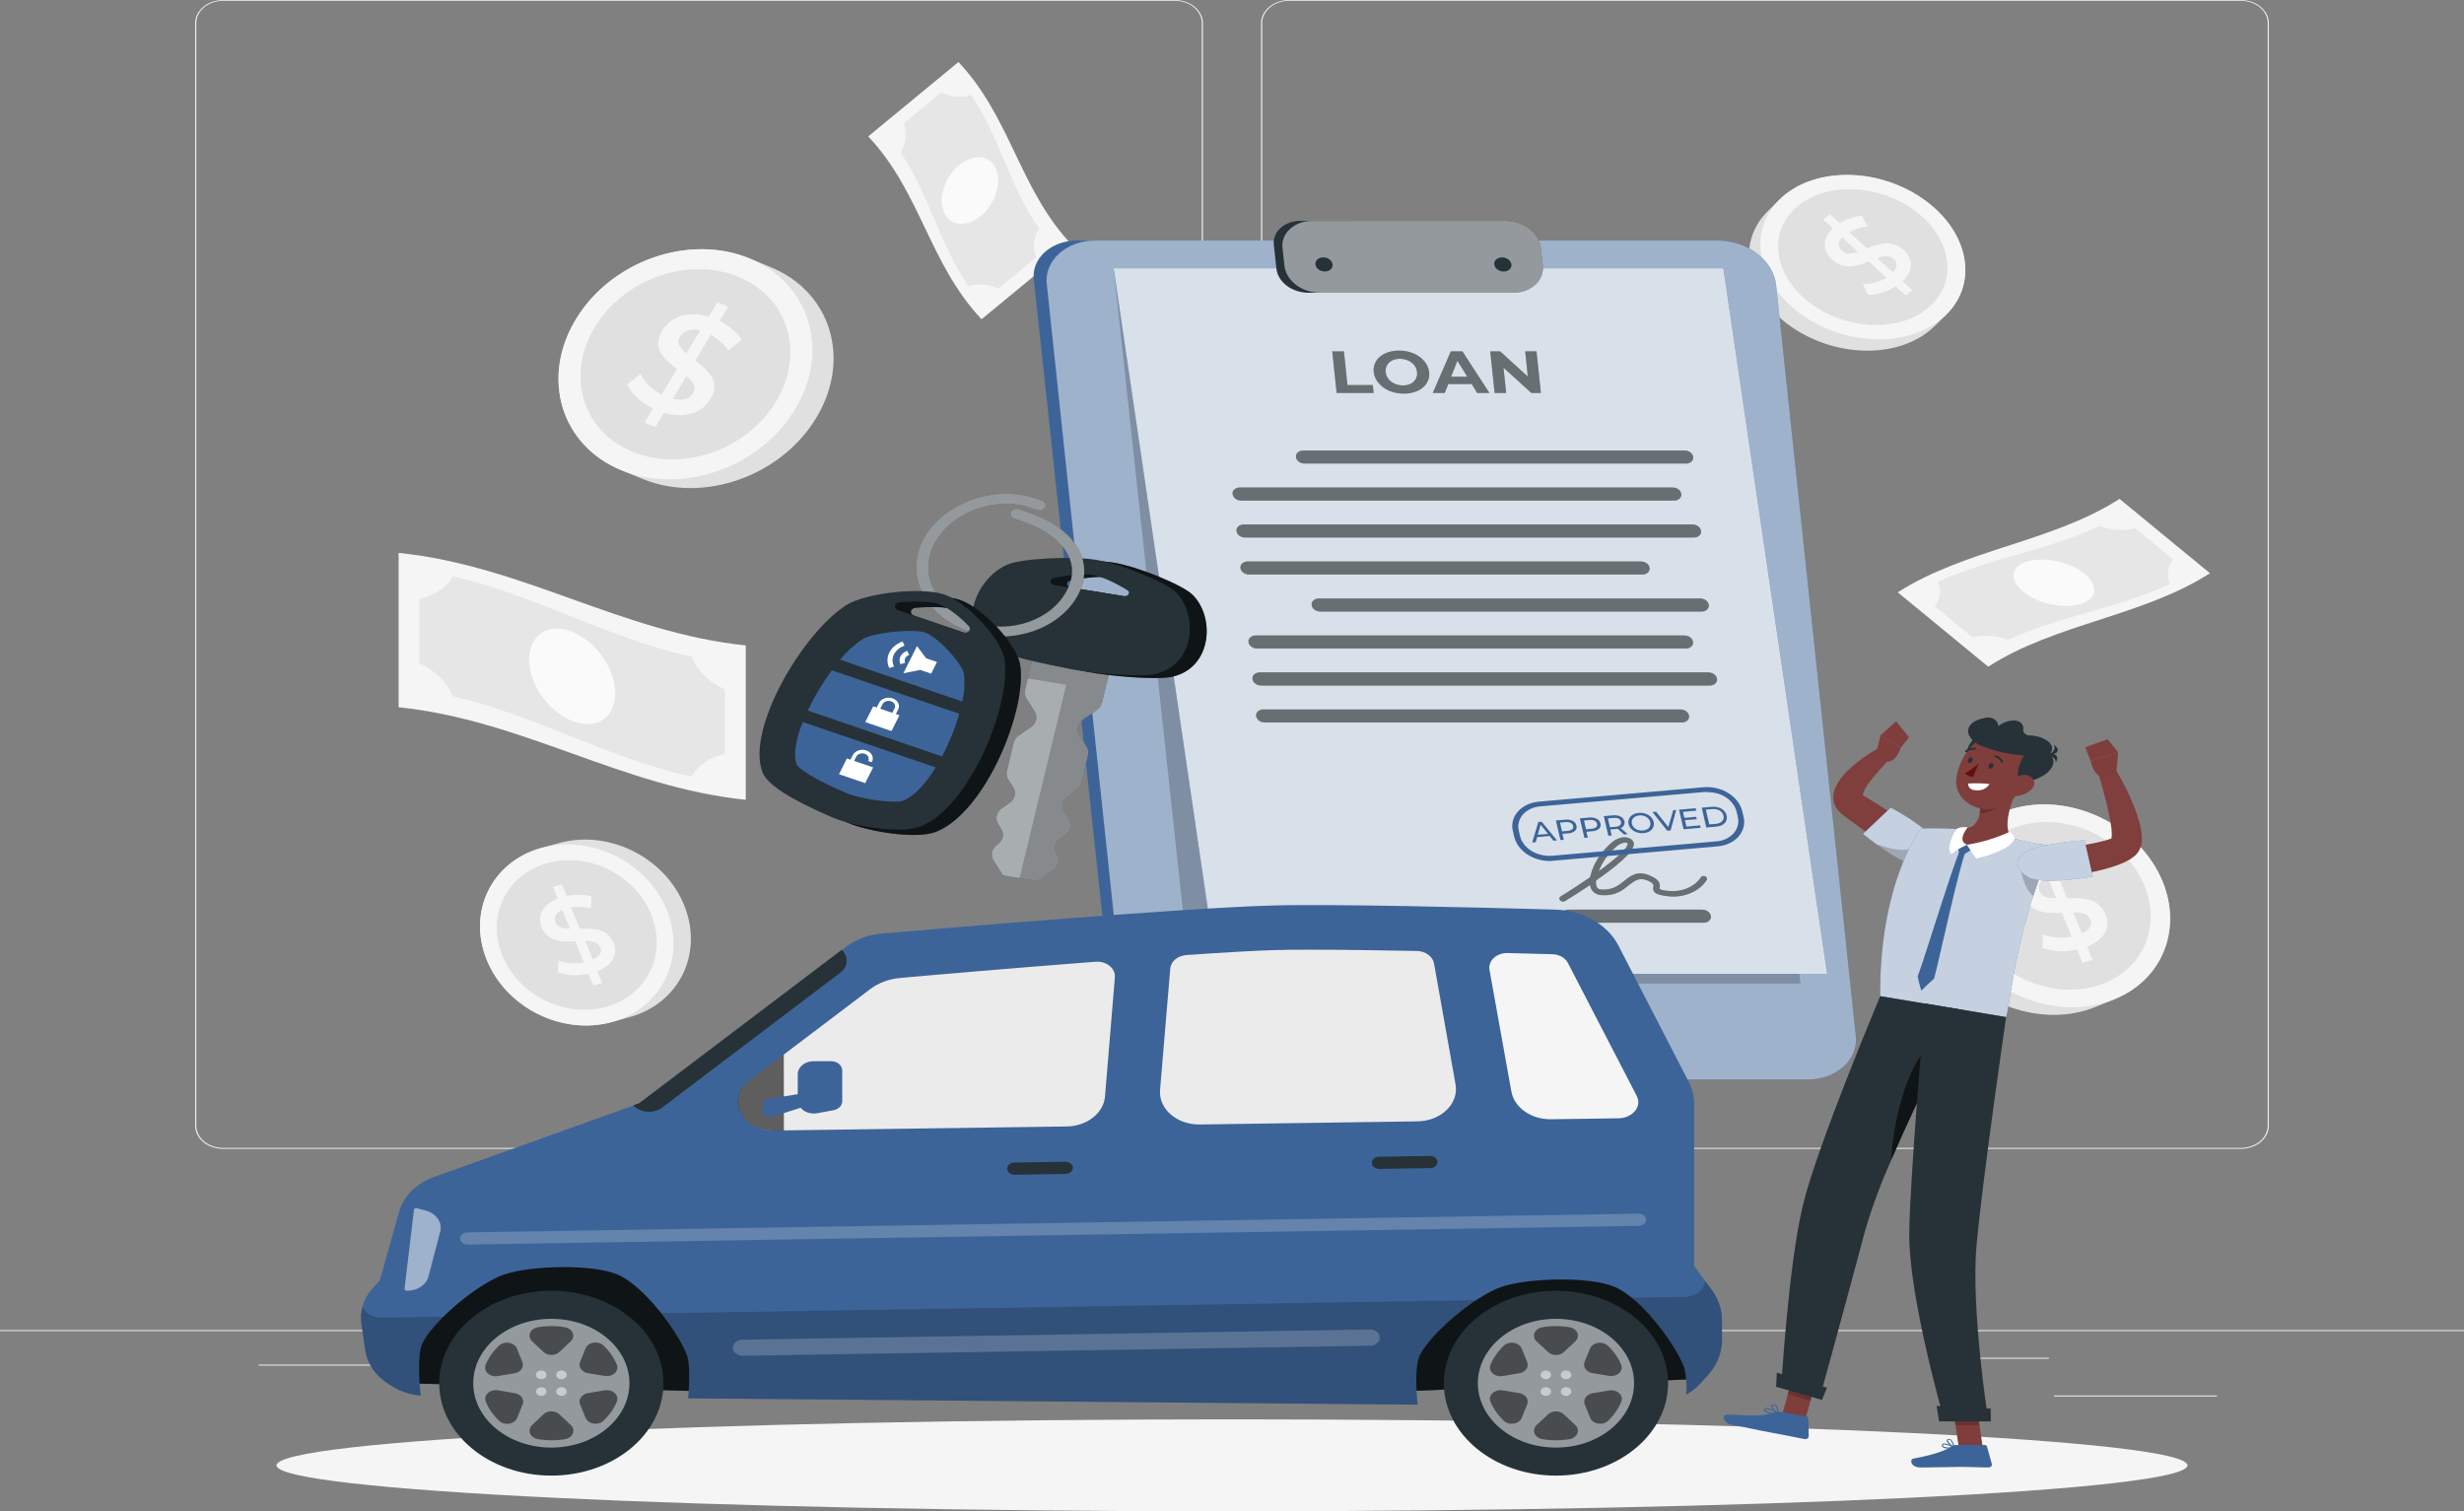 <svg width="300" height="184" viewBox="0 0 300 184" fill="none" xmlns="http://www.w3.org/2000/svg">
<rect x="0" y="0" width="300" height="184" fill="#808080" stroke="none"/>
<path d="M269.939 169.895H250.067V170.018H269.939V169.895Z" fill="#EBEBEB"/>
<path d="M198.732 171.238H193.518V171.362H198.732V171.238Z" fill="#EBEBEB"/>
<path d="M249.468 165.303H237.954V165.426H249.468V165.303Z" fill="#EBEBEB"/>
<path d="M57.39 166.135H31.476V166.258H57.39V166.135Z" fill="#EBEBEB"/>
<path d="M66.534 166.135H62.736V166.258H66.534V166.135Z" fill="#EBEBEB"/>
<path d="M135.09 168.223H78.882V168.346H135.09V168.223Z" fill="#EBEBEB"/>
<path d="M143.04 139.876H27.18C26.271 139.876 25.4 139.578 24.757 139.049C24.115 138.519 23.754 137.801 23.754 137.052V2.799C23.762 2.055 24.126 1.343 24.768 0.818C25.41 0.294 26.276 -2.85518e-05 27.18 2.07862e-09H143.04C143.49 2.07863e-09 143.935 0.073 144.351 0.215C144.767 0.357 145.144 0.565 145.462 0.827C145.781 1.089 146.033 1.401 146.205 1.743C146.377 2.086 146.466 2.453 146.466 2.824V137.052C146.466 137.422 146.377 137.79 146.205 138.132C146.033 138.475 145.781 138.786 145.462 139.049C145.144 139.311 144.767 139.519 144.351 139.661C143.935 139.803 143.49 139.876 143.04 139.876ZM27.18 0.099C26.311 0.1 25.479 0.385 24.865 0.891C24.251 1.398 23.905 2.084 23.904 2.799V137.052C23.905 137.767 24.251 138.454 24.865 138.96C25.479 139.466 26.311 139.751 27.18 139.752H143.04C143.908 139.751 144.741 139.466 145.355 138.96C145.969 138.454 146.314 137.767 146.316 137.052V2.799C146.314 2.084 145.969 1.398 145.355 0.891C144.741 0.385 143.908 0.1 143.04 0.099H27.18Z" fill="#EBEBEB"/>
<path d="M272.82 139.876H156.96C156.052 139.876 155.18 139.578 154.538 139.049C153.895 138.519 153.534 137.801 153.534 137.052V2.799C153.542 2.055 153.907 1.343 154.548 0.818C155.19 0.294 156.057 -2.85518e-05 156.96 2.07862e-09H272.82C273.729 2.07863e-09 274.6 0.298 275.243 0.827C275.885 1.357 276.246 2.075 276.246 2.824V137.052C276.246 137.801 275.885 138.519 275.243 139.049C274.6 139.578 273.729 139.876 272.82 139.876ZM156.96 0.099C156.092 0.1 155.259 0.385 154.645 0.891C154.031 1.398 153.686 2.084 153.684 2.799V137.052C153.686 137.767 154.031 138.454 154.645 138.96C155.259 139.466 156.092 139.751 156.96 139.752H272.82C273.689 139.751 274.521 139.466 275.135 138.96C275.749 138.454 276.095 137.767 276.096 137.052V2.799C276.095 2.084 275.749 1.398 275.135 0.891C274.521 0.385 273.689 0.1 272.82 0.099H156.96Z" fill="#EBEBEB"/>
<path d="M300 161.936H0V162.059H300V161.936Z" fill="#EBEBEB"/>
<path d="M242.07 81.166C250.272 75.898 260.844 75.062 269.07 69.79L258.06 60.738C249.858 66.006 239.292 66.842 231.06 72.114L242.07 81.166Z" fill="#F5F5F5"/>
<path d="M235.932 70.843C242.19 67.94 249.456 66.995 255.66 64.018C256.996 64.564 258.533 64.672 259.962 64.319L264.57 68.113C264.234 68.55 264.025 69.046 263.962 69.561C263.898 70.076 263.981 70.597 264.204 71.081C258 74.048 250.728 74.998 244.476 77.906C243.142 77.355 241.602 77.247 240.174 77.605L235.566 73.806C235.901 73.369 236.108 72.874 236.172 72.36C236.235 71.846 236.153 71.327 235.932 70.843Z" fill="#E6E6E6"/>
<path d="M246.336 72.044C248.088 73.489 251.166 74.161 253.242 73.568C255.318 72.974 255.552 71.298 253.8 69.853C252.048 68.409 249 67.761 246.894 68.335C244.788 68.909 244.584 70.6 246.336 72.044Z" fill="#FAFAFA"/>
<path d="M234.084 24.191C239.682 28.069 240.978 34.4 236.94 38.337L235.536 39.712C231.516 43.669 223.728 43.669 218.136 39.811C212.544 35.953 211.248 29.602 215.28 25.66L216.684 24.28C220.704 20.348 228.486 20.313 234.084 24.191Z" fill="#E0E0E0"/>
<path d="M236.931 38.327C240.948 34.391 239.671 28.055 234.077 24.175C228.484 20.295 220.693 20.34 216.676 24.276C212.658 28.212 213.936 34.548 219.529 38.428C225.122 42.307 232.913 42.262 236.931 38.327Z" fill="#F5F5F5"/>
<path d="M235.177 37.109C238.496 33.857 237.439 28.62 232.814 25.412C228.189 22.204 221.749 22.24 218.429 25.492C215.109 28.744 216.167 33.981 220.792 37.19C225.416 40.398 231.857 40.362 235.177 37.109Z" fill="#E0E0E0"/>
<path d="M231.636 34.241L232.836 35.334L232.002 35.957L230.802 34.864C229.852 35.516 228.66 35.879 227.424 35.893L226.8 34.582C227.836 34.588 228.846 34.317 229.68 33.811L227.532 31.832C226.116 32.401 224.532 32.94 223.032 31.575C221.94 30.586 221.742 29.142 223.17 27.821L221.97 26.708L222.804 26.09L224.004 27.183C224.785 26.666 225.727 26.344 226.722 26.253L227.37 27.574C226.572 27.654 225.808 27.892 225.144 28.266L227.316 30.245C228.732 29.671 230.316 29.107 231.822 30.467C232.884 31.466 233.064 32.901 231.636 34.241ZM226.2 30.665L224.298 28.909C224.037 29.126 223.887 29.418 223.879 29.723C223.872 30.029 224.006 30.325 224.256 30.551C224.778 31.026 225.45 30.922 226.2 30.665ZM230.562 31.531C230.046 31.036 229.362 31.14 228.564 31.432L230.46 33.153C231.06 32.52 231.03 31.956 230.568 31.531H230.562Z" fill="#F5F5F5"/>
<path d="M262.356 105.455C266.154 111.722 263.982 118.973 257.472 121.639L255.198 122.569C248.706 125.24 240.366 122.317 236.598 116.045C232.83 109.773 234.978 102.522 241.488 99.856L243.762 98.921C250.23 96.251 258.552 99.184 262.356 105.455Z" fill="#E0E0E0"/>
<path d="M257.467 121.641C263.959 118.974 266.148 111.726 262.355 105.453C258.562 99.179 250.225 96.255 243.733 98.923C237.24 101.59 235.052 108.838 238.845 115.111C242.637 121.385 250.975 124.308 257.467 121.641Z" fill="#F5F5F5"/>
<path d="M256.276 119.676C261.641 117.472 263.449 111.482 260.314 106.296C257.179 101.11 250.289 98.694 244.923 100.898C239.558 103.102 237.75 109.092 240.885 114.278C244.02 119.464 250.911 121.88 256.276 119.676Z" fill="#E0E0E0"/>
<path d="M254.106 115.244L254.772 116.871L253.536 117.217L252.876 115.6C251.491 115.937 250.007 115.868 248.676 115.407L248.742 113.77C249.843 114.171 251.072 114.269 252.246 114.047L251.046 111.134C249.246 111.203 247.206 111.168 246.384 109.155C245.784 107.671 246.384 106.069 248.634 105.198L247.968 103.556L249.204 103.215L249.858 104.832C250.979 104.575 252.167 104.59 253.278 104.877L253.236 106.529C252.339 106.315 251.394 106.278 250.476 106.42L251.676 109.363C253.512 109.294 255.54 109.299 256.368 111.341C256.992 112.771 256.38 114.358 254.106 115.244ZM250.338 109.353L249.288 106.761C248.889 106.893 248.566 107.146 248.386 107.468C248.207 107.79 248.184 108.157 248.322 108.492C248.592 109.205 249.366 109.348 250.338 109.353ZM254.508 111.945C254.22 111.237 253.44 111.069 252.426 111.074L253.488 113.636C254.496 113.191 254.766 112.573 254.508 111.94V111.945Z" fill="#F5F5F5"/>
<path d="M91.242 31.457L93.822 32.52C101.214 35.547 103.68 43.773 99.372 50.89C95.064 58.008 85.608 61.322 78.24 58.309L75.66 57.256C68.268 54.229 65.802 46.004 70.116 38.886C74.43 31.769 83.874 28.43 91.242 31.457Z" fill="#E0E0E0"/>
<path d="M96.8 49.836C101.104 42.716 98.618 34.49 91.249 31.462C83.879 28.434 74.415 31.751 70.111 38.871C65.806 45.99 68.292 54.216 75.662 57.244C83.032 60.272 92.496 56.955 96.8 49.836Z" fill="#F5F5F5"/>
<path d="M94.485 48.884C98.043 42.999 95.988 36.2 89.897 33.697C83.805 31.195 75.982 33.936 72.425 39.821C68.867 45.706 70.921 52.505 77.013 55.008C83.105 57.511 90.927 54.769 94.485 48.884Z" fill="#E0E0E0"/>
<path d="M80.844 50.247L79.8 51.993L78.468 51.449L79.518 49.718C78.087 49.075 76.968 48.044 76.35 46.8L78 45.504C78.496 46.555 79.391 47.447 80.55 48.046L82.428 44.925C80.892 43.768 79.314 42.413 80.628 40.246C81.588 38.654 83.628 37.773 86.286 38.56L87.354 36.799L88.68 37.338L87.6 39.074C88.749 39.609 89.687 40.406 90.3 41.369L88.656 42.67C88.144 41.903 87.421 41.245 86.544 40.751L84.642 43.906C86.184 45.064 87.804 46.414 86.496 48.581C85.572 50.163 83.532 51.039 80.844 50.247ZM83.556 43.026L85.236 40.251C84.787 40.092 84.282 40.081 83.824 40.221C83.366 40.361 82.991 40.641 82.776 41.003C82.296 41.75 82.8 42.378 83.556 43.031V43.026ZM84.378 47.863C84.834 47.102 84.378 46.454 83.556 45.791L81.912 48.546C83.154 48.857 83.97 48.546 84.384 47.863H84.378Z" fill="#F5F5F5"/>
<path d="M65.916 103.231L68.034 102.647C74.106 100.965 80.934 104.363 83.304 110.215C85.674 116.066 82.704 122.164 76.644 123.836L74.526 124.42C68.454 126.102 61.632 122.704 59.262 116.852C56.892 111.001 59.856 104.903 65.916 103.231Z" fill="#E0E0E0"/>
<path d="M74.526 124.426C80.581 122.755 83.563 116.657 81.187 110.805C78.81 104.954 71.975 101.565 65.92 103.236C59.865 104.907 56.883 111.005 59.259 116.857C61.636 122.709 68.471 126.097 74.526 124.426Z" fill="#F5F5F5"/>
<path d="M73.78 122.588C78.785 121.207 81.251 116.166 79.287 111.33C77.323 106.494 71.673 103.693 66.667 105.075C61.661 106.456 59.196 111.497 61.16 116.333C63.124 121.169 68.774 123.97 73.78 122.588Z" fill="#E0E0E0"/>
<path d="M72.714 118.241L73.314 119.675L72.228 119.977L71.628 118.552C70.412 118.844 69.113 118.785 67.944 118.384L67.998 116.945C68.968 117.296 70.05 117.38 71.082 117.182L70.038 114.62C68.424 114.68 66.66 114.65 65.934 112.874C65.406 111.564 65.934 110.154 67.92 109.412L67.32 107.963L68.406 107.666L69.006 109.09C69.989 108.866 71.03 108.878 72.006 109.125L71.97 110.584C71.178 110.396 70.344 110.362 69.534 110.485L70.59 113.077C72.204 113.018 73.992 113.023 74.718 114.803C75.252 116.055 74.712 117.459 72.714 118.241ZM69.396 113.052L68.472 110.792C68.131 110.907 67.854 111.123 67.697 111.398C67.539 111.672 67.511 111.985 67.62 112.276C67.854 112.919 68.538 113.047 69.396 113.052ZM73.062 115.332C72.81 114.709 72.126 114.561 71.262 114.571L72.192 116.826C73.08 116.435 73.32 115.886 73.092 115.342L73.062 115.332Z" fill="#F5F5F5"/>
<path d="M48.534 86.108C63.66 87.656 75.672 95.822 90.798 97.37V78.575C75.672 77.027 63.66 68.861 48.534 67.312V86.108Z" fill="#F5F5F5"/>
<path d="M55.146 70.156C65.286 72.491 74.004 77.729 84.186 79.94C84.88 81.65 86.339 83.077 88.266 83.931V91.805C87.376 91.972 86.544 92.306 85.837 92.781C85.129 93.257 84.564 93.86 84.186 94.546C73.986 92.33 65.286 87.097 55.146 84.762C54.453 83.05 52.991 81.621 51.06 80.771V72.896C51.951 72.731 52.784 72.397 53.493 71.921C54.202 71.446 54.768 70.842 55.146 70.156Z" fill="#E6E6E6"/>
<path d="M64.415 80.295C64.415 83.292 66.767 86.616 69.665 87.773C72.564 88.93 74.909 87.397 74.909 84.405C74.909 81.412 72.564 78.084 69.665 76.926C66.767 75.769 64.415 77.297 64.415 80.295Z" fill="#FAFAFA"/>
<path d="M105.708 16.609C112.098 23.37 113.112 32.085 119.508 38.867L130.495 29.81C124.105 23.049 123.091 14.334 116.695 7.553L105.708 16.609Z" fill="#F5F5F5"/>
<path d="M118.23 11.55C121.752 16.704 122.898 22.698 126.51 27.813C125.844 28.913 125.713 30.182 126.144 31.359L121.542 35.153C121.011 34.876 120.409 34.705 119.785 34.654C119.16 34.602 118.529 34.672 117.942 34.856C114.342 29.741 113.184 23.747 109.662 18.588C110.328 17.488 110.459 16.219 110.028 15.042L114.636 11.248C115.166 11.524 115.766 11.695 116.39 11.748C117.014 11.8 117.644 11.732 118.23 11.55Z" fill="#E6E6E6"/>
<path d="M116.772 20.125C115.02 21.569 114.204 24.082 114.924 25.813C115.644 27.544 117.672 27.722 119.424 26.278C121.176 24.833 121.992 22.321 121.272 20.585C120.552 18.849 118.524 18.675 116.772 20.125Z" fill="#FAFAFA"/>
<path d="M150 184.001C214.25 184.001 266.334 181.494 266.334 178.402C266.334 175.309 214.25 172.803 150 172.803C85.751 172.803 33.666 175.309 33.666 178.402C33.666 181.494 85.751 184.001 150 184.001Z" fill="#F5F5F5"/>
<path d="M231.6 104.468C230.4 103.627 229.2 102.767 228 101.891L224.448 99.27C223.805 98.818 223.38 98.192 223.248 97.504C223.161 96.943 223.241 96.372 223.482 95.842C223.839 95.082 224.357 94.38 225.012 93.77C226.141 92.705 227.441 91.773 228.876 91L230.226 92.306C229.251 93.238 228.362 94.23 227.568 95.273C227.234 95.701 226.987 96.17 226.836 96.663C226.794 96.846 226.836 96.965 226.836 96.95C226.836 96.935 226.8 96.822 226.836 96.836L227.802 97.415L228.768 98.019C229.41 98.424 230.046 98.84 230.664 99.255C231.918 100.086 233.136 100.942 234.33 101.827L231.6 104.468Z" fill="#803E3C"/>
<path d="M233.893 105.388C231.757 105.645 226.825 101.52 226.825 101.52L230.203 98.33C231.853 99.194 233.384 100.204 234.769 101.342C236.737 103.034 236.233 105.106 233.893 105.388Z" fill="#3D6498"/>
<path opacity="0.7" d="M233.893 105.388C231.757 105.645 226.825 101.52 226.825 101.52L230.203 98.33C231.853 99.194 233.384 100.204 234.769 101.342C236.737 103.034 236.233 105.106 233.893 105.388Z" fill="white"/>
<path d="M228.415 91.741L228.979 89.49L231.439 91.033C231.439 91.033 230.791 93.012 229.567 92.69L228.415 91.741Z" fill="#7F3E3B"/>
<path d="M230.862 87.834L232.428 89.748L231.438 91.034L228.978 89.491L230.862 87.834Z" fill="#7F3E3B"/>
<path opacity="0.2" d="M232.963 103.158C231.967 103.86 229.735 103.227 228.415 102.752C229.969 103.89 232.297 105.388 233.689 105.388C233.851 104.152 233.917 102.495 232.963 103.158Z" fill="black"/>
<path d="M219.696 173.194L216.942 172.368L218.46 166.902L221.214 167.723L219.696 173.194Z" fill="#7F3E3B"/>
<path d="M241.404 176.206H238.488L237.654 170.627H240.576L241.404 176.206Z" fill="#7F3E3B"/>
<path d="M238.104 175.93H241.662C241.721 175.929 241.778 175.944 241.824 175.974C241.87 176.004 241.902 176.046 241.914 176.093L242.514 178.235C242.528 178.287 242.527 178.34 242.512 178.392C242.497 178.443 242.467 178.492 242.426 178.532C242.385 178.573 242.334 178.606 242.275 178.628C242.217 178.65 242.153 178.661 242.088 178.66C240.942 178.66 240.108 178.591 238.662 178.591C237.774 178.591 235.098 178.665 233.862 178.665C232.626 178.665 232.464 177.676 232.968 177.577C235.212 177.171 236.904 176.612 237.618 176.093C237.682 176.04 237.758 175.999 237.841 175.971C237.925 175.943 238.014 175.929 238.104 175.93Z" fill="#3D6498"/>
<path d="M216.846 171.907L219.972 172.461C220.029 172.472 220.079 172.497 220.116 172.534C220.153 172.57 220.174 172.616 220.176 172.664L220.218 174.855C220.22 174.908 220.207 174.96 220.18 175.008C220.153 175.057 220.114 175.099 220.064 175.132C220.014 175.166 219.955 175.189 219.893 175.201C219.83 175.213 219.765 175.213 219.702 175.201C218.58 174.988 216.96 174.642 215.544 174.395C213.888 174.098 212.862 173.826 210.918 173.48C209.718 173.272 209.658 172.238 210.174 172.233C212.514 172.233 213.93 172.604 216.108 171.966C216.343 171.89 216.599 171.869 216.846 171.907Z" fill="#3D6498"/>
<path opacity="0.2" d="M218.46 166.902L217.68 169.722L220.434 170.543L221.214 167.728L218.46 166.902Z" fill="black"/>
<path opacity="0.2" d="M240.576 170.631H237.654L238.086 173.505H241.008L240.576 170.631Z" fill="black"/>
<path d="M249.948 102.945C248.712 105.602 247.709 108.329 246.948 111.106C246.402 112.931 245.976 114.682 245.64 116.274C244.848 120.009 244.53 122.882 244.254 123.837L228.924 121.28C228.81 107.431 233.856 100.877 233.856 100.877C235.104 100.823 236.354 100.831 237.6 100.902L238.404 100.961C240.6 101.219 242.776 101.582 244.92 102.049C245.328 102.133 245.742 102.227 246.12 102.326C247.37 102.631 248.651 102.838 249.948 102.945Z" fill="#3D6498"/>
<path opacity="0.7" d="M249.948 102.945C248.712 105.602 247.709 108.329 246.948 111.106C246.402 112.931 245.976 114.682 245.64 116.274C244.848 120.009 244.53 122.882 244.254 123.837L228.924 121.28C228.81 107.431 233.856 100.877 233.856 100.877C235.104 100.823 236.354 100.831 237.6 100.902L238.404 100.961C240.6 101.219 242.776 101.582 244.92 102.049C245.328 102.133 245.742 102.227 246.12 102.326C247.37 102.631 248.651 102.838 249.948 102.945Z" fill="white"/>
<path d="M238.626 103.588C238.026 104.542 234.426 116.334 233.484 118.886C233.598 119.455 233.748 120.029 233.928 120.607C234.42 120.113 234.942 119.618 235.482 119.148C236.142 116.675 238.674 104.904 239.34 103.677L238.626 103.588Z" fill="#3D6498"/>
<path d="M238.608 104.324L238.356 103.047L239.484 102.85L240.168 103.369L238.608 104.324Z" fill="#3D6498"/>
<path d="M245.707 95.887C244.891 97.549 243.739 100.65 244.939 102.05C244.161 102.495 243.277 102.798 242.345 102.937C241.413 103.076 240.456 103.049 239.539 102.856C237.739 102.524 237.895 101.471 238.429 100.961C240.877 100.887 241.147 99.448 241.057 98.038L245.707 95.887Z" fill="#7F3E3B"/>
<path d="M239.484 102.844C239.484 102.844 239.988 103.68 240.612 104.526C241.932 104.214 245.052 103.309 245.274 102.004C245.181 101.71 244.97 101.452 244.674 101.271C243.059 102.024 241.306 102.555 239.484 102.844Z" fill="white"/>
<path d="M239.484 102.846C238.79 103.155 238.15 103.541 237.582 103.993C236.856 103.355 237.954 101.05 238.344 100.843C238.732 100.699 239.164 100.659 239.58 100.729C239.58 100.729 238.2 102.331 239.484 102.846Z" fill="white"/>
<path opacity="0.2" d="M243.805 96.766L241.051 98.037C241.087 98.366 241.087 98.697 241.051 99.026C241.969 99.07 243.385 98.467 243.661 97.71C243.78 97.406 243.829 97.085 243.805 96.766Z" fill="black"/>
<path d="M240.391 89.876C239.593 90.593 238.789 92.383 240.535 92.349C242.281 92.314 241.759 88.644 240.391 89.876Z" fill="#263238"/>
<path d="M247.092 93.833C246.024 96.053 245.538 97.399 243.69 98.175C240.912 99.348 237.936 97.369 238.176 94.926C238.392 92.725 240.096 89.485 243.144 89.307C243.818 89.273 244.492 89.38 245.102 89.619C245.712 89.857 246.239 90.22 246.633 90.672C247.028 91.124 247.276 91.651 247.357 92.203C247.437 92.756 247.346 93.317 247.092 93.833Z" fill="#7F3E3B"/>
<path d="M241.123 90.752C239.323 90.005 238.723 87.928 241.723 87.393L241.927 87.359C242.085 87.343 242.245 87.353 242.399 87.389C242.552 87.425 242.695 87.486 242.82 87.568C242.944 87.65 243.048 87.751 243.124 87.867C243.2 87.982 243.248 88.109 243.265 88.239C243.275 88.288 243.291 88.336 243.313 88.383C243.822 87.987 244.481 87.748 245.179 87.705C245.343 87.701 245.506 87.727 245.657 87.779C245.808 87.832 245.943 87.912 246.054 88.012C246.164 88.112 246.247 88.23 246.297 88.359C246.347 88.488 246.363 88.624 246.343 88.758C246.32 88.853 246.324 88.951 246.353 89.044C246.382 89.137 246.436 89.224 246.51 89.299C246.585 89.373 246.678 89.433 246.784 89.473C246.89 89.514 247.006 89.535 247.123 89.535C248.689 89.57 250.519 90.524 249.607 91.81C250.933 93.18 248.863 95.08 245.935 95.272C245.137 93.947 246.427 91.983 246.427 91.983C244.579 91.858 242.778 91.44 241.123 90.752Z" fill="#263238"/>
<path d="M249.186 91.86C249.352 91.851 249.512 91.809 249.654 91.738C249.795 91.667 249.914 91.569 250.001 91.452C250.087 91.335 250.138 91.203 250.15 91.067C250.162 90.93 250.134 90.794 250.068 90.668C251.07 91.356 250.338 91.999 249.186 91.86Z" fill="#263238"/>
<path d="M248.91 92.027C249.066 91.98 249.233 91.964 249.398 91.981C249.563 91.998 249.721 92.047 249.858 92.124C249.995 92.202 250.107 92.305 250.186 92.426C250.264 92.547 250.306 92.682 250.308 92.819C250.878 91.849 249.894 91.503 248.91 92.027Z" fill="#263238"/>
<path d="M247.404 96.01C247.193 96.252 246.924 96.456 246.615 96.611C246.306 96.765 245.962 96.867 245.604 96.91C244.65 97.024 244.29 96.292 244.65 95.6C245.01 94.907 245.85 94.165 246.768 94.368C246.967 94.415 247.15 94.501 247.299 94.62C247.447 94.738 247.558 94.886 247.621 95.048C247.684 95.211 247.697 95.384 247.66 95.552C247.622 95.719 247.534 95.877 247.404 96.01Z" fill="#7F3E3B"/>
<path d="M216.87 168.886L221.532 170.28C221.532 170.28 225.174 157.064 227.106 149.739C227.969 146.84 229.03 143.983 230.286 141.182C232.05 137.067 234.162 132.64 235.866 129.178C237.666 125.533 239.004 122.961 239.004 122.961L228.924 121.279C228.924 121.279 221.238 139.521 219.51 146.727C217.716 154.225 216.87 168.886 216.87 168.886Z" fill="#263238"/>
<path opacity="0.6" d="M230.286 141.182C232.05 137.067 234.162 132.64 235.866 129.178L235.086 127.199C232.2 129.39 230.4 136.968 230.286 141.182Z" fill="black"/>
<path d="M234.366 122.17C234.366 122.17 232.566 142.944 232.458 150.031C232.338 157.772 236.724 172.927 236.724 172.927H242.076C242.076 172.927 239.94 159.251 240.654 151.584C241.446 143.013 244.254 123.822 244.254 123.822L234.366 122.17Z" fill="#263238"/>
<path d="M236.088 173.045H242.388L242.37 171.492L235.794 171.176L236.088 173.045Z" fill="#263238"/>
<path d="M216.247 168.84L221.833 170.433L222.439 168.949L216.337 167.119L216.247 168.84Z" fill="#263238"/>
<path d="M242.677 93.31C242.605 93.498 242.425 93.611 242.281 93.572C242.137 93.532 242.077 93.349 242.149 93.166C242.221 92.983 242.395 92.865 242.545 92.904C242.695 92.944 242.749 93.127 242.677 93.31Z" fill="#263238"/>
<path d="M240.15 92.612C240.078 92.794 239.898 92.908 239.754 92.869C239.61 92.829 239.55 92.646 239.622 92.463C239.694 92.28 239.868 92.161 240.018 92.201C240.168 92.24 240.222 92.424 240.15 92.612Z" fill="#263238"/>
<path d="M240.918 92.924C240.425 93.393 239.856 93.804 239.226 94.145C239.347 94.273 239.5 94.379 239.673 94.456C239.847 94.532 240.038 94.578 240.234 94.591L240.918 92.924Z" fill="#630F0F"/>
<path d="M243.72 92.855C243.696 92.852 243.674 92.844 243.656 92.831C243.637 92.817 243.624 92.8 243.618 92.781C243.566 92.642 243.476 92.516 243.354 92.412C243.232 92.308 243.082 92.23 242.916 92.182C242.899 92.179 242.882 92.172 242.868 92.163C242.853 92.154 242.841 92.143 242.832 92.13C242.823 92.117 242.817 92.103 242.815 92.088C242.813 92.073 242.815 92.058 242.82 92.043C242.829 92.015 242.851 91.99 242.881 91.975C242.911 91.959 242.948 91.953 242.982 91.959C243.192 92.017 243.383 92.115 243.538 92.245C243.693 92.374 243.809 92.532 243.876 92.706C243.888 92.734 243.886 92.765 243.87 92.792C243.854 92.819 243.826 92.84 243.792 92.85C243.77 92.859 243.744 92.86 243.72 92.855Z" fill="#263238"/>
<path d="M239.346 91.588C239.319 91.584 239.294 91.574 239.274 91.558C239.25 91.535 239.237 91.506 239.237 91.476C239.237 91.446 239.25 91.417 239.274 91.395C239.426 91.262 239.614 91.161 239.823 91.101C240.032 91.041 240.255 91.023 240.474 91.049C240.509 91.056 240.54 91.073 240.56 91.098C240.58 91.123 240.588 91.153 240.582 91.182C240.579 91.197 240.573 91.211 240.563 91.224C240.553 91.237 240.54 91.248 240.525 91.256C240.51 91.264 240.492 91.27 240.474 91.273C240.456 91.275 240.438 91.275 240.42 91.271C240.248 91.252 240.072 91.269 239.909 91.319C239.746 91.369 239.6 91.451 239.484 91.558C239.469 91.575 239.447 91.587 239.421 91.593C239.396 91.598 239.37 91.596 239.346 91.588Z" fill="#263238"/>
<path d="M237.138 176.348C236.939 176.359 236.741 176.316 236.574 176.225C236.522 176.188 236.482 176.141 236.456 176.089C236.431 176.036 236.422 175.979 236.43 175.923C236.43 175.89 236.441 175.858 236.461 175.829C236.481 175.801 236.51 175.777 236.544 175.76C236.868 175.626 237.816 176.101 237.924 176.156C237.931 176.164 237.935 176.175 237.935 176.185C237.935 176.196 237.931 176.206 237.924 176.215C237.921 176.225 237.916 176.235 237.907 176.243C237.899 176.25 237.888 176.256 237.876 176.259C237.634 176.311 237.387 176.34 237.138 176.348ZM236.7 175.854C236.67 175.848 236.64 175.848 236.61 175.854C236.61 175.854 236.568 175.854 236.568 175.918C236.562 175.957 236.567 175.996 236.584 176.032C236.601 176.068 236.628 176.101 236.664 176.126C236.99 176.252 237.362 176.268 237.702 176.17C237.396 176.011 237.056 175.902 236.7 175.849V175.854Z" fill="#3D6498"/>
<path d="M237.888 176.266H237.852C237.552 176.132 236.958 175.603 237.018 175.336C237.028 175.294 237.055 175.257 237.094 175.23C237.134 175.203 237.183 175.188 237.234 175.187C237.287 175.18 237.342 175.183 237.394 175.195C237.445 175.207 237.493 175.228 237.534 175.257C237.788 175.533 237.934 175.865 237.954 176.211C237.96 176.22 237.963 176.229 237.963 176.239C237.963 176.248 237.96 176.257 237.954 176.266H237.888ZM237.288 175.276H237.252C237.162 175.276 237.156 175.321 237.156 175.336C237.12 175.494 237.498 175.895 237.798 176.083C237.775 175.807 237.652 175.543 237.444 175.326C237.4 175.298 237.344 175.284 237.288 175.286V175.276Z" fill="#3D6498"/>
<path d="M216.481 172.179C216.001 172.179 215.155 172.119 214.897 171.833C214.859 171.791 214.834 171.743 214.823 171.693C214.813 171.642 214.817 171.59 214.837 171.541C214.847 171.511 214.866 171.483 214.892 171.461C214.918 171.438 214.951 171.422 214.987 171.412C215.377 171.313 216.403 171.996 216.523 172.075C216.531 172.084 216.535 172.095 216.535 172.107C216.535 172.119 216.531 172.13 216.523 172.139C216.521 172.148 216.516 172.157 216.508 172.164C216.501 172.171 216.491 172.176 216.481 172.179ZM215.047 171.521C215.032 171.525 215.019 171.533 215.008 171.542C214.998 171.552 214.99 171.563 214.987 171.575C214.974 171.608 214.971 171.642 214.978 171.676C214.986 171.71 215.003 171.741 215.029 171.768C215.394 171.985 215.84 172.087 216.289 172.055C215.934 171.795 215.508 171.612 215.047 171.521Z" fill="#3D6498"/>
<path d="M216.48 172.179C216.473 172.183 216.465 172.185 216.456 172.185C216.448 172.185 216.44 172.183 216.432 172.179C216.12 171.991 215.562 171.363 215.676 171.106C215.706 171.047 215.778 170.977 215.97 170.992C216.109 171.007 216.236 171.066 216.324 171.155C216.521 171.458 216.596 171.804 216.54 172.145C216.539 172.155 216.535 172.165 216.527 172.174C216.52 172.183 216.51 172.19 216.498 172.194L216.48 172.179ZM215.88 171.096C215.82 171.096 215.808 171.126 215.802 171.136C215.73 171.289 216.096 171.774 216.402 172.011C216.434 171.735 216.365 171.458 216.204 171.215C216.14 171.149 216.048 171.106 215.946 171.096H215.88Z" fill="#3D6498"/>
<path opacity="0.2" d="M248.16 104.324L246.096 105.041V106.115C246.096 106.115 246.456 108.281 247.578 109.082C248.034 107.643 248.556 106.115 249.162 104.68C248.839 104.542 248.504 104.423 248.16 104.324Z" fill="black"/>
<path d="M248.592 103.592C249.432 103.483 250.338 103.384 251.202 103.255C252.066 103.127 252.942 103.013 253.788 102.865C254.598 102.735 255.399 102.569 256.188 102.37C256.491 102.285 256.787 102.186 257.076 102.073C257.104 102.055 257.134 102.04 257.166 102.029C257.125 102.067 257.086 102.109 257.052 102.152C256.968 102.291 257.016 102.271 257.052 102.207C257.112 101.958 257.134 101.704 257.118 101.45C257.109 101.119 257.076 100.789 257.022 100.461C256.932 99.763 256.77 99.051 256.608 98.329C256.446 97.607 256.254 96.885 256.044 96.158C255.834 95.431 255.636 94.674 255.444 93.981L257.394 93.373C257.832 94.07 258.204 94.773 258.594 95.485C258.984 96.197 259.29 96.924 259.608 97.661C259.934 98.413 260.211 99.18 260.436 99.956C260.556 100.371 260.648 100.79 260.712 101.213C260.8 101.704 260.81 102.203 260.742 102.696C260.679 103.094 260.518 103.476 260.268 103.819C260.176 103.943 260.07 104.059 259.95 104.165C259.836 104.269 259.782 104.299 259.698 104.368C259.554 104.478 259.402 104.581 259.242 104.675C258.747 104.954 258.218 105.191 257.664 105.382C256.729 105.701 255.766 105.962 254.784 106.164C252.926 106.562 251.035 106.846 249.126 107.014L248.592 103.592Z" fill="#803E3C"/>
<path d="M246.876 106.752C248.58 107.826 254.802 106.718 254.802 106.718L253.8 102.291C251.928 102.421 250.074 102.691 248.262 103.097C245.346 103.785 244.8 105.457 246.876 106.752Z" fill="#3D6498"/>
<path opacity="0.7" d="M246.876 106.752C248.58 107.826 254.802 106.718 254.802 106.718L253.8 102.291C251.928 102.421 250.074 102.691 248.262 103.097C245.346 103.785 244.8 105.457 246.876 106.752Z" fill="white"/>
<path d="M257.682 93.921L257.892 91.592L254.538 92.64C254.538 92.64 254.898 94.653 256.218 94.619L257.682 93.921Z" fill="#7F3E3B"/>
<path d="M256.602 89.994L253.878 90.974L254.538 92.64L257.892 91.592L256.602 89.994Z" fill="#7F3E3B"/>
<path d="M239.64 95.391C240.5 95.338 241.365 95.356 242.22 95.445C242.08 95.715 241.832 95.937 241.518 96.075C241.204 96.212 240.842 96.257 240.492 96.202C240.369 96.201 240.248 96.178 240.136 96.135C240.025 96.092 239.926 96.031 239.845 95.954C239.765 95.877 239.705 95.788 239.669 95.69C239.634 95.593 239.624 95.491 239.64 95.391Z" fill="white"/>
<path d="M131.16 29.29H138.102L149.106 131.422H142.164C140.586 131.397 139.073 130.898 137.911 130.018C136.748 129.138 136.016 127.938 135.852 126.644L125.874 34.073C125.792 33.464 125.869 32.848 126.098 32.266C126.328 31.684 126.705 31.148 127.205 30.696C127.705 30.243 128.317 29.884 128.999 29.641C129.681 29.399 130.418 29.279 131.16 29.29Z" fill="#3D6498"/>
<path d="M220.014 131.422H144.222C142.453 131.401 140.755 130.844 139.453 129.857C138.15 128.87 137.334 127.522 137.16 126.07L127.458 34.647C127.367 33.965 127.453 33.274 127.711 32.622C127.968 31.97 128.392 31.37 128.953 30.863C129.514 30.356 130.199 29.954 130.964 29.682C131.728 29.411 132.554 29.277 133.386 29.29H209.172C210.941 29.317 212.636 29.877 213.938 30.864C215.24 31.851 216.059 33.196 216.24 34.647L225.942 126.07C226.033 126.752 225.946 127.442 225.688 128.093C225.43 128.745 225.006 129.344 224.445 129.851C223.885 130.357 223.199 130.759 222.435 131.03C221.671 131.301 220.846 131.434 220.014 131.422Z" fill="#3D6498"/>
<path opacity="0.5" d="M220.014 131.422H144.222C142.453 131.401 140.755 130.844 139.453 129.857C138.15 128.87 137.334 127.522 137.16 126.07L127.458 34.647C127.367 33.965 127.453 33.274 127.711 32.622C127.968 31.97 128.392 31.37 128.953 30.863C129.514 30.356 130.199 29.954 130.964 29.682C131.728 29.411 132.554 29.277 133.386 29.29H209.172C210.941 29.317 212.636 29.877 213.938 30.864C215.24 31.851 216.059 33.196 216.24 34.647L225.942 126.07C226.033 126.752 225.946 127.442 225.688 128.093C225.43 128.745 225.006 129.344 224.445 129.851C223.885 130.357 223.199 130.759 222.435 131.03C221.671 131.301 220.846 131.434 220.014 131.422Z" fill="white"/>
<path opacity="0.2" d="M144.978 119.754H219.216L209.826 32.658H135.588L144.978 119.754Z" fill="black"/>
<path d="M148.224 118.562H222.462L209.826 32.658H135.588L148.224 118.562Z" fill="#3D6498"/>
<path opacity="0.8" d="M148.224 118.562H222.462L209.826 32.658H135.588L148.224 118.562Z" fill="white"/>
<path d="M205.272 56.435H158.832C158.571 56.431 158.321 56.348 158.129 56.202C157.937 56.056 157.816 55.858 157.788 55.644C157.774 55.543 157.787 55.441 157.825 55.344C157.863 55.247 157.925 55.158 158.008 55.083C158.091 55.008 158.192 54.948 158.305 54.907C158.418 54.867 158.541 54.846 158.664 54.848H205.104C205.367 54.852 205.619 54.935 205.813 55.081C206.006 55.228 206.128 55.428 206.154 55.644C206.167 55.745 206.153 55.847 206.115 55.944C206.076 56.04 206.013 56.129 205.929 56.204C205.846 56.278 205.744 56.338 205.631 56.378C205.518 56.418 205.395 56.437 205.272 56.435Z" fill="#263238"/>
<path d="M203.826 60.941H151.116C150.854 60.938 150.602 60.854 150.41 60.707C150.217 60.561 150.097 60.36 150.072 60.145C150.057 60.044 150.069 59.942 150.107 59.845C150.144 59.748 150.207 59.659 150.29 59.584C150.373 59.509 150.475 59.45 150.589 59.41C150.702 59.37 150.825 59.351 150.948 59.354H203.658C203.92 59.356 204.171 59.439 204.364 59.585C204.556 59.731 204.677 59.93 204.702 60.145C204.717 60.246 204.705 60.349 204.667 60.446C204.63 60.543 204.567 60.632 204.484 60.708C204.401 60.783 204.299 60.843 204.186 60.884C204.072 60.924 203.95 60.944 203.826 60.941Z" fill="#263238"/>
<path d="M206.232 65.441H151.596C151.334 65.439 151.082 65.357 150.888 65.211C150.695 65.065 150.573 64.865 150.546 64.65C150.533 64.549 150.545 64.446 150.584 64.349C150.622 64.252 150.685 64.162 150.769 64.087C150.852 64.012 150.954 63.952 151.068 63.912C151.182 63.871 151.305 63.852 151.428 63.854H206.064C206.327 63.858 206.578 63.941 206.771 64.088C206.963 64.235 207.083 64.435 207.108 64.65C207.123 64.751 207.111 64.853 207.074 64.95C207.036 65.047 206.973 65.136 206.89 65.211C206.807 65.286 206.705 65.346 206.592 65.385C206.478 65.425 206.356 65.444 206.232 65.441Z" fill="#263238"/>
<path d="M199.962 69.947H152.076C151.813 69.943 151.561 69.86 151.368 69.713C151.174 69.567 151.053 69.367 151.026 69.151C151.013 69.05 151.027 68.948 151.065 68.852C151.103 68.756 151.166 68.668 151.249 68.593C151.332 68.518 151.433 68.459 151.545 68.419C151.658 68.378 151.779 68.358 151.902 68.359H199.8C200.061 68.363 200.312 68.446 200.505 68.592C200.697 68.737 200.818 68.936 200.844 69.151C200.858 69.252 200.845 69.355 200.807 69.452C200.768 69.549 200.705 69.638 200.622 69.714C200.538 69.789 200.436 69.849 200.323 69.889C200.209 69.929 200.086 69.949 199.962 69.947Z" fill="#263238"/>
<path d="M207.186 74.454H160.746C160.483 74.45 160.231 74.367 160.037 74.22C159.844 74.074 159.722 73.873 159.696 73.658C159.683 73.556 159.697 73.454 159.735 73.357C159.774 73.261 159.837 73.172 159.921 73.097C160.004 73.021 160.105 72.962 160.219 72.921C160.332 72.88 160.455 72.86 160.578 72.861H207C207.263 72.865 207.515 72.948 207.709 73.095C207.902 73.242 208.024 73.442 208.05 73.658C208.064 73.758 208.051 73.859 208.014 73.955C207.977 74.051 207.915 74.14 207.834 74.215C207.752 74.29 207.652 74.35 207.541 74.391C207.429 74.433 207.308 74.454 207.186 74.454Z" fill="#263238"/>
<path d="M205.254 78.955H153.054C152.792 78.951 152.541 78.869 152.348 78.723C152.154 78.578 152.032 78.378 152.004 78.164C151.991 78.062 152.003 77.96 152.042 77.862C152.08 77.765 152.143 77.676 152.227 77.601C152.31 77.525 152.412 77.466 152.526 77.425C152.64 77.385 152.763 77.365 152.886 77.367H205.086C205.349 77.371 205.601 77.454 205.795 77.601C205.988 77.748 206.11 77.948 206.136 78.164C206.149 78.265 206.136 78.367 206.097 78.463C206.058 78.56 205.995 78.648 205.912 78.723C205.828 78.798 205.727 78.857 205.613 78.897C205.5 78.937 205.378 78.957 205.254 78.955Z" fill="#263238"/>
<path d="M208.14 83.46H153.54C153.277 83.456 153.025 83.373 152.832 83.226C152.638 83.079 152.517 82.879 152.49 82.664C152.477 82.562 152.489 82.46 152.527 82.364C152.565 82.267 152.628 82.178 152.71 82.103C152.793 82.027 152.895 81.967 153.008 81.927C153.121 81.886 153.243 81.866 153.366 81.867H208.002C208.265 81.871 208.517 81.954 208.711 82.101C208.904 82.248 209.026 82.448 209.052 82.664C209.066 82.767 209.053 82.872 209.013 82.971C208.973 83.07 208.907 83.16 208.82 83.236C208.733 83.312 208.628 83.371 208.51 83.41C208.393 83.448 208.266 83.466 208.14 83.46Z" fill="#263238"/>
<path d="M204.762 87.961H153.984C153.722 87.958 153.471 87.876 153.278 87.73C153.086 87.584 152.965 87.384 152.94 87.169C152.926 87.068 152.937 86.966 152.975 86.869C153.013 86.772 153.075 86.682 153.158 86.607C153.241 86.531 153.343 86.471 153.456 86.431C153.57 86.391 153.693 86.371 153.816 86.373H204.6C204.863 86.377 205.115 86.46 205.309 86.607C205.502 86.754 205.624 86.954 205.65 87.169C205.664 87.271 205.651 87.374 205.612 87.471C205.574 87.569 205.51 87.658 205.426 87.733C205.342 87.808 205.239 87.867 205.124 87.906C205.01 87.946 204.886 87.964 204.762 87.961Z" fill="#263238"/>
<g opacity="0.3">
<path d="M205.272 56.435H158.832C158.571 56.431 158.321 56.348 158.129 56.202C157.937 56.056 157.816 55.858 157.788 55.644C157.774 55.543 157.787 55.441 157.825 55.344C157.863 55.247 157.925 55.158 158.008 55.083C158.091 55.008 158.192 54.948 158.305 54.907C158.418 54.867 158.541 54.846 158.664 54.848H205.104C205.367 54.852 205.619 54.935 205.813 55.081C206.006 55.228 206.128 55.428 206.154 55.644C206.167 55.745 206.153 55.847 206.115 55.944C206.076 56.04 206.013 56.129 205.929 56.204C205.846 56.278 205.744 56.338 205.631 56.378C205.518 56.418 205.395 56.437 205.272 56.435Z" fill="white"/>
<path d="M203.826 60.941H151.116C150.854 60.938 150.602 60.854 150.41 60.707C150.217 60.561 150.097 60.36 150.072 60.145C150.057 60.044 150.069 59.942 150.107 59.845C150.144 59.748 150.207 59.659 150.29 59.584C150.373 59.509 150.475 59.45 150.589 59.41C150.702 59.37 150.825 59.351 150.948 59.354H203.658C203.92 59.356 204.171 59.439 204.364 59.585C204.556 59.731 204.677 59.93 204.702 60.145C204.717 60.246 204.705 60.349 204.667 60.446C204.63 60.543 204.567 60.632 204.484 60.708C204.401 60.783 204.299 60.843 204.186 60.884C204.072 60.924 203.95 60.944 203.826 60.941Z" fill="white"/>
<path d="M206.232 65.441H151.596C151.334 65.439 151.082 65.357 150.888 65.211C150.695 65.065 150.573 64.865 150.546 64.65C150.533 64.549 150.545 64.446 150.584 64.349C150.622 64.252 150.685 64.162 150.769 64.087C150.852 64.012 150.954 63.952 151.068 63.912C151.182 63.871 151.305 63.852 151.428 63.854H206.064C206.327 63.858 206.578 63.941 206.771 64.088C206.963 64.235 207.083 64.435 207.108 64.65C207.123 64.751 207.111 64.853 207.074 64.95C207.036 65.047 206.973 65.136 206.89 65.211C206.807 65.286 206.705 65.346 206.592 65.385C206.478 65.425 206.356 65.444 206.232 65.441Z" fill="white"/>
<path d="M199.962 69.947H152.076C151.813 69.943 151.561 69.86 151.367 69.713C151.174 69.567 151.052 69.367 151.026 69.151C151.013 69.05 151.026 68.948 151.065 68.852C151.103 68.756 151.166 68.668 151.248 68.593C151.331 68.518 151.432 68.459 151.545 68.419C151.657 68.378 151.779 68.358 151.902 68.359H199.8C200.061 68.363 200.312 68.446 200.504 68.592C200.696 68.737 200.817 68.936 200.844 69.151C200.857 69.252 200.845 69.355 200.806 69.452C200.768 69.549 200.705 69.638 200.621 69.714C200.538 69.789 200.436 69.849 200.322 69.889C200.208 69.929 200.085 69.949 199.962 69.947Z" fill="white"/>
<path d="M207.186 74.454H160.746C160.483 74.45 160.231 74.367 160.037 74.22C159.844 74.074 159.722 73.873 159.696 73.658C159.683 73.556 159.697 73.454 159.735 73.357C159.774 73.261 159.837 73.172 159.921 73.097C160.004 73.021 160.105 72.962 160.219 72.921C160.332 72.88 160.455 72.86 160.578 72.861H207C207.263 72.865 207.515 72.948 207.709 73.095C207.902 73.242 208.024 73.442 208.05 73.658C208.064 73.758 208.051 73.859 208.014 73.955C207.977 74.051 207.915 74.14 207.834 74.215C207.752 74.29 207.652 74.35 207.541 74.391C207.429 74.433 207.308 74.454 207.186 74.454Z" fill="white"/>
<path d="M205.254 78.955H153.054C152.792 78.951 152.541 78.869 152.347 78.723C152.154 78.578 152.032 78.378 152.004 78.164C151.99 78.062 152.003 77.96 152.041 77.862C152.08 77.765 152.143 77.676 152.226 77.601C152.31 77.525 152.412 77.466 152.525 77.425C152.639 77.385 152.762 77.365 152.886 77.367H205.086C205.349 77.371 205.601 77.454 205.794 77.601C205.988 77.748 206.109 77.948 206.136 78.164C206.149 78.265 206.135 78.367 206.096 78.463C206.058 78.56 205.995 78.648 205.911 78.723C205.828 78.798 205.726 78.857 205.613 78.897C205.499 78.937 205.377 78.957 205.254 78.955Z" fill="white"/>
<path d="M208.14 83.462H153.54C153.277 83.458 153.025 83.375 152.832 83.228C152.638 83.081 152.517 82.881 152.49 82.665C152.477 82.564 152.489 82.462 152.527 82.365C152.565 82.269 152.628 82.18 152.71 82.105C152.793 82.029 152.895 81.969 153.008 81.929C153.121 81.888 153.243 81.868 153.366 81.869H208.002C208.265 81.873 208.517 81.956 208.711 82.103C208.904 82.25 209.026 82.45 209.052 82.665C209.066 82.769 209.053 82.874 209.013 82.973C208.973 83.072 208.907 83.162 208.82 83.238C208.733 83.314 208.628 83.373 208.51 83.412C208.393 83.451 208.266 83.468 208.14 83.462Z" fill="white"/>
<path d="M204.762 87.963H153.984C153.722 87.96 153.471 87.878 153.278 87.732C153.086 87.586 152.965 87.386 152.94 87.171C152.926 87.07 152.937 86.968 152.975 86.871C153.013 86.774 153.075 86.684 153.158 86.609C153.241 86.533 153.343 86.473 153.456 86.433C153.57 86.393 153.693 86.373 153.816 86.375H204.6C204.863 86.379 205.115 86.462 205.309 86.609C205.502 86.756 205.624 86.956 205.65 87.171C205.664 87.273 205.651 87.376 205.612 87.473C205.574 87.57 205.51 87.66 205.426 87.735C205.342 87.81 205.239 87.869 205.124 87.908C205.01 87.948 204.886 87.966 204.762 87.963Z" fill="white"/>
</g>
<path d="M162.204 42.773H163.626L164.058 46.884H167.142L167.244 47.838H162.738L162.204 42.773Z" fill="#263238"/>
<path d="M169.158 47.581C168.635 47.365 168.187 47.043 167.856 46.646C167.517 46.25 167.31 45.788 167.256 45.306C167.193 44.843 167.295 44.376 167.55 43.96C167.795 43.565 168.177 43.24 168.648 43.025C169.166 42.792 169.749 42.675 170.34 42.684C170.951 42.679 171.554 42.796 172.098 43.025C172.617 43.245 173.064 43.566 173.4 43.96C173.741 44.357 173.948 44.821 174 45.306C174.063 45.766 173.96 46.232 173.706 46.646C173.458 47.041 173.074 47.366 172.602 47.581C172.086 47.815 171.504 47.933 170.916 47.922C170.305 47.927 169.702 47.81 169.158 47.581ZM171.774 46.72C172.037 46.579 172.246 46.378 172.374 46.141C172.516 45.88 172.57 45.591 172.53 45.306C172.505 45.007 172.39 44.717 172.194 44.465C172.005 44.224 171.746 44.025 171.439 43.889C171.133 43.752 170.79 43.681 170.442 43.683C170.103 43.678 169.768 43.75 169.476 43.891C169.21 44.028 169.001 44.228 168.876 44.465C168.728 44.727 168.672 45.018 168.714 45.306C168.738 45.603 168.854 45.891 169.05 46.141C169.238 46.383 169.495 46.581 169.8 46.72C170.111 46.855 170.457 46.925 170.808 46.923C171.146 46.928 171.48 46.858 171.774 46.72Z" fill="#263238"/>
<path d="M179.184 46.75H176.334L175.902 47.838H174.444L176.646 42.773H178.05L181.338 47.838H179.844L179.184 46.75ZM178.644 45.86L177.444 43.921L176.676 45.86H178.644Z" fill="#263238"/>
<path d="M187.074 42.773L187.608 47.838H186.444L183.054 44.762L183.378 47.838H181.974L181.44 42.773H182.64L186.018 45.845L185.694 42.773H187.074Z" fill="#263238"/>
<g opacity="0.3">
<path d="M162.204 42.773H163.626L164.058 46.884H167.142L167.244 47.838H162.738L162.204 42.773Z" fill="white"/>
<path d="M169.158 47.581C168.635 47.365 168.187 47.043 167.856 46.646C167.517 46.25 167.31 45.788 167.256 45.306C167.193 44.843 167.295 44.376 167.55 43.96C167.795 43.565 168.177 43.24 168.648 43.025C169.166 42.792 169.749 42.675 170.34 42.684C170.951 42.679 171.554 42.796 172.098 43.025C172.617 43.245 173.064 43.566 173.4 43.96C173.741 44.357 173.948 44.821 174 45.306C174.063 45.766 173.96 46.232 173.706 46.646C173.458 47.041 173.074 47.366 172.602 47.581C172.086 47.815 171.504 47.933 170.916 47.922C170.305 47.927 169.702 47.81 169.158 47.581ZM171.774 46.72C172.037 46.579 172.246 46.378 172.374 46.141C172.516 45.88 172.57 45.591 172.53 45.306C172.505 45.007 172.39 44.717 172.194 44.465C172.005 44.224 171.746 44.025 171.439 43.889C171.133 43.752 170.79 43.681 170.442 43.683C170.103 43.678 169.768 43.75 169.476 43.891C169.21 44.028 169.001 44.228 168.876 44.465C168.728 44.727 168.672 45.018 168.714 45.306C168.738 45.603 168.854 45.891 169.05 46.141C169.238 46.383 169.495 46.581 169.8 46.72C170.111 46.855 170.457 46.925 170.808 46.923C171.146 46.928 171.48 46.858 171.774 46.72Z" fill="white"/>
<path d="M179.184 46.75H176.334L175.902 47.838H174.444L176.646 42.773H178.05L181.338 47.838H179.844L179.184 46.75ZM178.644 45.86L177.444 43.921L176.676 45.86H178.644Z" fill="white"/>
<path d="M187.073 42.773L187.607 47.838H186.443L183.053 44.762L183.377 47.838H181.973L181.439 42.773H182.639L186.017 45.845L185.693 42.773H187.073Z" fill="white"/>
</g>
<path d="M207.426 112.336H191.13C190.868 112.332 190.617 112.25 190.424 112.104C190.23 111.958 190.108 111.759 190.08 111.544C190.068 111.443 190.081 111.341 190.12 111.244C190.158 111.147 190.221 111.058 190.305 110.983C190.388 110.908 190.49 110.848 190.603 110.808C190.716 110.767 190.839 110.747 190.962 110.748H207.258C207.521 110.752 207.773 110.835 207.967 110.982C208.16 111.129 208.282 111.329 208.308 111.544C208.321 111.645 208.308 111.748 208.269 111.844C208.23 111.941 208.167 112.029 208.084 112.104C208 112.179 207.899 112.238 207.785 112.278C207.672 112.318 207.55 112.338 207.426 112.336Z" fill="#263238"/>
<path d="M189.942 109.591C189.91 109.559 189.885 109.522 189.87 109.482C189.855 109.442 189.85 109.401 189.855 109.359C189.86 109.318 189.875 109.277 189.899 109.241C189.924 109.204 189.957 109.172 189.996 109.146C191.148 108.449 192.396 107.627 193.596 106.806C193.964 105.164 194.926 103.652 196.356 102.469C197.292 101.801 197.988 101.88 198.408 102.068C198.547 102.125 198.667 102.21 198.757 102.314C198.847 102.419 198.904 102.54 198.924 102.667C199.074 103.656 196.686 105.555 194.334 107.187C194.287 107.454 194.315 107.727 194.418 107.984C194.463 108.083 194.546 108.168 194.654 108.226C194.762 108.284 194.89 108.312 195.018 108.305C196.338 108.374 197.058 107.81 197.748 107.247C198.534 106.618 199.338 105.975 200.814 106.569C202.11 107.098 202.14 107.627 202.068 108.082C202.057 108.135 202.057 108.188 202.068 108.241C202.433 108.386 202.833 108.464 203.238 108.468C204.013 108.54 204.797 108.419 205.487 108.119C206.177 107.819 206.742 107.355 207.108 106.787C207.159 106.721 207.238 106.674 207.33 106.656C207.422 106.637 207.519 106.649 207.6 106.688C207.65 106.707 207.695 106.734 207.732 106.768C207.769 106.801 207.798 106.841 207.815 106.884C207.833 106.927 207.841 106.972 207.837 107.018C207.833 107.063 207.817 107.107 207.792 107.148C207.359 107.82 206.689 108.368 205.871 108.721C205.053 109.074 204.125 109.215 203.208 109.126C202.2 109.022 201.714 108.879 201.456 108.632C201.374 108.539 201.318 108.432 201.291 108.319C201.264 108.206 201.267 108.09 201.3 107.979C201.342 107.721 201.372 107.524 200.526 107.177C199.68 106.831 199.134 107.118 198.336 107.761C197.538 108.404 196.698 109.072 195.048 108.983C194.761 108.976 194.483 108.899 194.248 108.762C194.014 108.625 193.835 108.433 193.734 108.211C193.661 108.062 193.614 107.906 193.596 107.746C192.336 108.592 191.196 109.314 190.512 109.725C190.464 109.747 190.411 109.762 190.357 109.767C190.302 109.773 190.246 109.769 190.193 109.757C190.14 109.744 190.09 109.723 190.047 109.695C190.004 109.666 189.968 109.631 189.942 109.591ZM197.862 102.577C197.505 102.62 197.175 102.757 196.92 102.968C195.871 103.835 195.092 104.9 194.652 106.069C196.68 104.586 198.252 103.245 198.162 102.686C198.162 102.662 198.162 102.647 198.102 102.622C198.028 102.59 197.945 102.575 197.862 102.577Z" fill="#263238"/>
<g opacity="0.3">
<path d="M207.426 112.336H191.13C190.868 112.332 190.616 112.25 190.423 112.104C190.23 111.958 190.108 111.759 190.08 111.544C190.067 111.443 190.081 111.341 190.119 111.244C190.158 111.147 190.221 111.058 190.304 110.983C190.388 110.908 190.489 110.848 190.603 110.808C190.716 110.767 190.838 110.747 190.962 110.748H207.258C207.521 110.752 207.773 110.835 207.966 110.982C208.16 111.129 208.281 111.329 208.308 111.544C208.321 111.645 208.307 111.748 208.268 111.844C208.23 111.941 208.167 112.029 208.083 112.104C208 112.179 207.898 112.238 207.785 112.278C207.671 112.318 207.549 112.338 207.426 112.336Z" fill="white"/>
<path d="M189.942 109.591C189.91 109.559 189.885 109.522 189.87 109.482C189.855 109.442 189.85 109.401 189.855 109.359C189.86 109.318 189.875 109.277 189.899 109.241C189.924 109.204 189.957 109.172 189.996 109.146C191.148 108.449 192.396 107.627 193.596 106.806C193.964 105.164 194.926 103.652 196.356 102.469C197.292 101.801 197.988 101.88 198.408 102.068C198.547 102.125 198.667 102.21 198.757 102.314C198.847 102.419 198.904 102.54 198.924 102.667C199.074 103.656 196.686 105.555 194.334 107.187C194.287 107.454 194.315 107.727 194.418 107.984C194.463 108.083 194.546 108.168 194.654 108.226C194.762 108.284 194.89 108.312 195.018 108.305C196.338 108.374 197.058 107.81 197.748 107.247C198.534 106.618 199.338 105.975 200.814 106.569C202.11 107.098 202.14 107.627 202.068 108.082C202.057 108.135 202.057 108.188 202.068 108.241C202.433 108.386 202.833 108.464 203.238 108.468C204.013 108.54 204.797 108.419 205.487 108.119C206.177 107.819 206.742 107.355 207.108 106.787C207.159 106.721 207.238 106.674 207.33 106.656C207.422 106.637 207.519 106.649 207.6 106.688C207.65 106.707 207.695 106.734 207.732 106.768C207.769 106.801 207.798 106.841 207.815 106.884C207.833 106.927 207.841 106.972 207.837 107.018C207.833 107.063 207.817 107.107 207.792 107.148C207.359 107.82 206.689 108.368 205.871 108.721C205.053 109.074 204.125 109.215 203.208 109.126C202.2 109.022 201.714 108.879 201.456 108.632C201.374 108.539 201.318 108.432 201.291 108.319C201.264 108.206 201.267 108.09 201.3 107.979C201.342 107.721 201.372 107.524 200.526 107.177C199.68 106.831 199.134 107.118 198.336 107.761C197.538 108.404 196.698 109.072 195.048 108.983C194.761 108.976 194.483 108.899 194.248 108.762C194.014 108.625 193.835 108.433 193.734 108.211C193.661 108.062 193.614 107.906 193.596 107.746C192.336 108.592 191.196 109.314 190.512 109.725C190.464 109.747 190.411 109.762 190.357 109.767C190.302 109.773 190.246 109.769 190.193 109.757C190.14 109.744 190.09 109.723 190.047 109.695C190.004 109.666 189.968 109.631 189.942 109.591ZM197.862 102.577C197.505 102.62 197.175 102.757 196.92 102.968C195.871 103.835 195.092 104.9 194.652 106.069C196.68 104.586 198.252 103.245 198.162 102.686C198.162 102.662 198.162 102.647 198.102 102.622C198.028 102.59 197.945 102.575 197.862 102.577Z" fill="white"/>
</g>
<path d="M158.328 26.897H164.142L165.084 35.642H159.27C158.303 35.628 157.376 35.322 156.664 34.782C155.952 34.243 155.504 33.507 155.406 32.714L155.094 29.825C155.044 29.453 155.09 29.076 155.23 28.719C155.371 28.363 155.601 28.035 155.908 27.758C156.214 27.481 156.588 27.261 157.005 27.112C157.422 26.964 157.873 26.89 158.328 26.897Z" fill="#263238"/>
<path d="M184.2 35.642H160.71C159.628 35.626 158.589 35.283 157.792 34.679C156.995 34.075 156.494 33.25 156.384 32.362L156.15 30.176C156.097 29.759 156.151 29.337 156.31 28.939C156.469 28.54 156.728 28.174 157.071 27.864C157.414 27.554 157.833 27.308 158.3 27.141C158.767 26.974 159.271 26.891 159.78 26.897H183.276C184.359 26.913 185.397 27.255 186.194 27.86C186.992 28.464 187.492 29.288 187.602 30.176L187.836 32.362C187.89 32.78 187.835 33.202 187.676 33.601C187.517 34 187.257 34.366 186.913 34.676C186.57 34.986 186.15 35.233 185.683 35.399C185.215 35.565 184.71 35.648 184.2 35.642Z" fill="#263238"/>
<path opacity="0.5" d="M184.2 35.642H160.71C159.628 35.626 158.589 35.283 157.792 34.679C156.995 34.075 156.494 33.25 156.384 32.362L156.15 30.176C156.097 29.759 156.151 29.337 156.31 28.939C156.469 28.54 156.728 28.174 157.071 27.864C157.414 27.554 157.833 27.308 158.3 27.141C158.767 26.974 159.271 26.891 159.78 26.897H183.276C184.359 26.913 185.397 27.255 186.194 27.86C186.992 28.464 187.492 29.288 187.602 30.176L187.836 32.362C187.89 32.78 187.835 33.202 187.676 33.601C187.517 34 187.257 34.366 186.913 34.676C186.57 34.986 186.15 35.233 185.683 35.399C185.215 35.565 184.71 35.648 184.2 35.642Z" fill="white"/>
<path d="M184.02 32.195C184.036 32.304 184.023 32.415 183.982 32.52C183.941 32.625 183.873 32.721 183.784 32.803C183.694 32.884 183.584 32.949 183.461 32.992C183.338 33.036 183.206 33.057 183.072 33.055C182.787 33.052 182.514 32.962 182.304 32.804C182.094 32.645 181.962 32.428 181.932 32.195C181.918 32.085 181.932 31.974 181.973 31.869C182.015 31.765 182.083 31.668 182.173 31.587C182.264 31.505 182.374 31.441 182.497 31.397C182.62 31.354 182.753 31.332 182.886 31.334C183.171 31.338 183.443 31.428 183.652 31.586C183.861 31.745 183.992 31.962 184.02 32.195Z" fill="#263238"/>
<path d="M162.246 32.195C162.261 32.304 162.248 32.415 162.207 32.52C162.167 32.625 162.099 32.721 162.009 32.803C161.919 32.884 161.809 32.949 161.687 32.992C161.564 33.036 161.431 33.057 161.298 33.055C161.013 33.052 160.74 32.962 160.53 32.804C160.319 32.645 160.187 32.428 160.158 32.195C160.143 32.085 160.157 31.974 160.199 31.869C160.241 31.765 160.309 31.668 160.399 31.587C160.489 31.505 160.599 31.441 160.722 31.397C160.845 31.354 160.978 31.332 161.112 31.334C161.396 31.338 161.669 31.428 161.878 31.586C162.087 31.745 162.218 31.962 162.246 32.195Z" fill="#263238"/>
<path d="M188.652 104.828C187.633 104.811 186.652 104.507 185.871 103.967C185.089 103.428 184.555 102.685 184.356 101.861L184.212 101.223C184.096 100.81 184.088 100.382 184.189 99.966C184.291 99.551 184.499 99.159 184.799 98.815C185.1 98.472 185.486 98.186 185.933 97.975C186.379 97.765 186.874 97.636 187.386 97.597L207.432 95.841C208.506 95.759 209.578 96.015 210.432 96.558C211.312 97.1 211.917 97.891 212.13 98.779L212.28 99.417C212.387 99.834 212.389 100.264 212.286 100.681C212.182 101.097 211.976 101.492 211.68 101.841C211.379 102.179 210.995 102.462 210.552 102.669C210.109 102.876 209.619 103.003 209.112 103.043L189.072 104.799C188.934 104.823 188.79 104.828 188.652 104.828ZM207.918 96.42C207.802 96.415 207.686 96.415 207.57 96.42L187.524 98.176C187.108 98.208 186.704 98.313 186.341 98.483C185.978 98.654 185.663 98.886 185.418 99.165C185.174 99.449 185.005 99.771 184.919 100.112C184.833 100.452 184.834 100.803 184.92 101.143L185.064 101.777C185.242 102.498 185.734 103.141 186.446 103.586C187.158 104.03 188.043 104.245 188.934 104.19L208.974 102.434C209.39 102.404 209.794 102.299 210.157 102.129C210.521 101.958 210.835 101.725 211.08 101.445C211.323 101.161 211.494 100.839 211.581 100.499C211.667 100.159 211.668 99.807 211.584 99.467L211.44 98.834C211.262 98.104 210.764 97.454 210.042 97.008C209.425 96.639 208.68 96.443 207.918 96.45V96.42Z" fill="#3D6498"/>
<path d="M188.676 101.782L187.152 101.916L186.978 102.539L186.552 102.573L187.296 100.076L187.704 100.041L189.564 102.311L189.132 102.351L188.676 101.782ZM188.472 101.52L187.578 100.407L187.23 101.629L188.472 101.52Z" fill="#3D6498"/>
<path d="M191.478 99.937C191.601 100.002 191.706 100.087 191.785 100.188C191.865 100.288 191.918 100.402 191.94 100.521C191.974 100.631 191.975 100.747 191.944 100.858C191.913 100.969 191.849 101.072 191.76 101.159C191.54 101.339 191.247 101.445 190.938 101.456L190.23 101.515L190.398 102.237L189.99 102.277L189.432 99.888L190.548 99.794C190.868 99.751 191.197 99.802 191.478 99.937ZM191.418 100.971C191.473 100.913 191.512 100.846 191.532 100.774C191.551 100.702 191.551 100.627 191.532 100.556C191.517 100.478 191.483 100.404 191.431 100.339C191.379 100.273 191.311 100.217 191.232 100.175C191.048 100.094 190.837 100.065 190.632 100.091L189.936 100.15L190.182 101.218L190.878 101.159C191.072 101.146 191.256 101.08 191.4 100.971H191.418Z" fill="#3D6498"/>
<path d="M194.4 99.68C194.523 99.744 194.627 99.83 194.707 99.93C194.786 100.031 194.839 100.144 194.862 100.263C194.896 100.374 194.898 100.489 194.866 100.6C194.835 100.711 194.772 100.814 194.682 100.901C194.465 101.084 194.17 101.19 193.86 101.198L193.152 101.262L193.32 101.984L192.912 102.019L192.354 99.635L193.47 99.536C193.791 99.494 194.119 99.544 194.4 99.68ZM194.34 100.713C194.395 100.655 194.434 100.588 194.454 100.516C194.474 100.444 194.474 100.37 194.454 100.298C194.439 100.221 194.405 100.148 194.353 100.083C194.302 100.018 194.234 99.963 194.154 99.922C193.971 99.84 193.76 99.808 193.554 99.833L192.858 99.892L193.104 100.965L193.8 100.901C193.999 100.891 194.188 100.825 194.334 100.713H194.34Z" fill="#3D6498"/>
<path d="M197.736 101.599L196.95 100.901L196.77 100.926L196.062 100.99L196.23 101.713L195.822 101.752L195.264 99.363L196.38 99.264C196.702 99.226 197.029 99.278 197.31 99.413C197.433 99.477 197.537 99.561 197.617 99.661C197.696 99.761 197.749 99.873 197.772 99.991C197.82 100.157 197.801 100.33 197.718 100.486C197.634 100.63 197.492 100.745 197.316 100.812L198.186 101.554L197.736 101.599ZM197.25 100.461C197.306 100.403 197.344 100.336 197.364 100.264C197.384 100.192 197.384 100.118 197.364 100.046C197.35 99.968 197.315 99.894 197.264 99.829C197.212 99.763 197.144 99.707 197.064 99.665C196.88 99.584 196.67 99.555 196.464 99.581L195.768 99.64L196.014 100.713L196.716 100.654C196.916 100.643 197.105 100.575 197.25 100.461Z" fill="#3D6498"/>
<path d="M199.278 101.327C199.025 101.245 198.801 101.11 198.63 100.936C198.456 100.762 198.338 100.554 198.288 100.333C198.232 100.119 198.251 99.896 198.342 99.69C198.422 99.49 198.578 99.317 198.786 99.195C199.004 99.066 199.261 98.987 199.53 98.968C199.804 98.942 200.083 98.974 200.339 99.06C200.594 99.147 200.82 99.285 200.994 99.462C201.169 99.638 201.287 99.847 201.336 100.071C201.391 100.285 201.372 100.508 201.282 100.714C201.201 100.913 201.046 101.086 200.838 101.208C200.621 101.336 200.366 101.413 200.1 101.431C199.819 101.457 199.536 101.421 199.278 101.327ZM200.568 100.946C200.716 100.856 200.827 100.73 200.886 100.585C200.954 100.426 200.967 100.255 200.922 100.09C200.886 99.923 200.8 99.767 200.67 99.635C200.542 99.508 200.38 99.408 200.196 99.344C200.007 99.275 199.8 99.251 199.596 99.274C199.398 99.286 199.208 99.345 199.05 99.442C198.901 99.534 198.788 99.66 198.726 99.803C198.657 99.962 198.644 100.134 198.69 100.298C198.729 100.464 198.815 100.62 198.942 100.753C199.071 100.881 199.236 100.981 199.422 101.045C199.611 101.11 199.818 101.134 200.022 101.114C200.219 101.101 200.408 101.043 200.568 100.946Z" fill="#3D6498"/>
<path d="M204.084 98.606L203.4 101.103L202.992 101.138L201.192 98.863L201.636 98.823L203.124 100.693L203.724 98.64L204.084 98.606Z" fill="#3D6498"/>
<path d="M207 100.481L207.066 100.778L204.984 100.961L204.426 98.576L206.454 98.398L206.52 98.695L204.906 98.839L205.08 99.571L206.514 99.442L206.586 99.734L205.146 99.858L205.326 100.629L207 100.481Z" fill="#3D6498"/>
<path d="M207.191 98.333L208.391 98.229C208.677 98.202 208.967 98.229 209.237 98.308C209.487 98.384 209.708 98.512 209.879 98.679C210.056 98.854 210.174 99.064 210.221 99.288C210.276 99.5 210.259 99.721 210.173 99.926C210.091 100.126 209.934 100.299 209.723 100.42C209.492 100.546 209.226 100.621 208.949 100.638L207.749 100.747L207.191 98.333ZM208.865 100.312C209.08 100.299 209.286 100.241 209.465 100.143C209.62 100.059 209.738 99.936 209.801 99.792C209.869 99.633 209.881 99.462 209.837 99.298C209.803 99.129 209.713 98.972 209.579 98.843C209.453 98.714 209.287 98.617 209.099 98.561C208.896 98.5 208.678 98.48 208.463 98.501L207.689 98.57L208.109 100.361L208.865 100.312Z" fill="#3D6498"/>
<path d="M130.092 99.718L129.546 98.853C129.345 98.537 129.281 98.174 129.365 97.824C129.449 97.474 129.676 97.158 130.008 96.929L130.986 96.251C131.317 96.022 131.544 95.706 131.628 95.356L132.456 91.918C132.541 91.569 132.478 91.205 132.276 90.89L131.4 89.525C131.199 89.209 131.135 88.845 131.219 88.495C131.303 88.145 131.53 87.829 131.862 87.6L133.506 86.463C133.842 86.235 134.073 85.919 134.16 85.568L135.504 80.008L130.8 79.227L126.114 78.455L124.8 84.014C124.717 84.364 124.78 84.727 124.98 85.043L125.97 86.616C126.168 86.933 126.231 87.295 126.147 87.645C126.063 87.994 125.838 88.31 125.508 88.54L124.062 89.529C123.732 89.758 123.505 90.072 123.42 90.42L122.592 93.882C122.507 94.231 122.568 94.594 122.766 94.911L123.366 95.846C123.567 96.162 123.63 96.525 123.546 96.875C123.462 97.225 123.236 97.541 122.904 97.77L121.998 98.398C121.666 98.627 121.439 98.943 121.355 99.293C121.271 99.643 121.335 100.006 121.536 100.322L121.902 100.905C122.103 101.221 122.166 101.585 122.082 101.935C121.998 102.285 121.772 102.6 121.44 102.829C121.108 103.058 120.881 103.374 120.795 103.724C120.71 104.073 120.773 104.437 120.972 104.754L122.124 106.579L124.164 106.91L126.204 107.246L128.112 105.921C128.444 105.692 128.671 105.376 128.756 105.027C128.841 104.677 128.779 104.314 128.58 103.997C128.379 103.681 128.315 103.318 128.399 102.968C128.483 102.618 128.71 102.302 129.042 102.073L129.642 101.652C129.973 101.42 130.197 101.102 130.279 100.751C130.361 100.399 130.295 100.035 130.092 99.718Z" fill="#263238"/>
<path opacity="0.6" d="M130.092 99.718L129.546 98.853C129.345 98.537 129.281 98.174 129.365 97.824C129.449 97.474 129.676 97.158 130.008 96.929L130.986 96.251C131.317 96.022 131.544 95.706 131.628 95.356L132.456 91.918C132.541 91.569 132.478 91.205 132.276 90.89L131.4 89.525C131.199 89.209 131.135 88.845 131.219 88.495C131.303 88.145 131.53 87.829 131.862 87.6L133.506 86.463C133.842 86.235 134.073 85.919 134.16 85.568L135.504 80.008L130.8 79.227L126.114 78.455L124.8 84.014C124.717 84.364 124.78 84.727 124.98 85.043L125.97 86.616C126.168 86.933 126.231 87.295 126.147 87.645C126.063 87.994 125.838 88.31 125.508 88.54L124.062 89.529C123.732 89.758 123.505 90.072 123.42 90.42L122.592 93.882C122.507 94.231 122.568 94.594 122.766 94.911L123.366 95.846C123.567 96.162 123.63 96.525 123.546 96.875C123.462 97.225 123.236 97.541 122.904 97.77L121.998 98.398C121.666 98.627 121.439 98.943 121.355 99.293C121.271 99.643 121.335 100.006 121.536 100.322L121.902 100.905C122.103 101.221 122.166 101.585 122.082 101.935C121.998 102.285 121.772 102.6 121.44 102.829C121.108 103.058 120.881 103.374 120.795 103.724C120.71 104.073 120.773 104.437 120.972 104.754L122.124 106.579L124.164 106.91L126.204 107.246L128.112 105.921C128.444 105.692 128.671 105.376 128.756 105.027C128.841 104.677 128.779 104.314 128.58 103.997C128.379 103.681 128.315 103.318 128.399 102.968C128.483 102.618 128.71 102.302 129.042 102.073L129.642 101.652C129.973 101.42 130.197 101.102 130.279 100.751C130.361 100.399 130.295 100.035 130.092 99.718Z" fill="white"/>
<path opacity="0.2" d="M133.518 86.449C133.846 86.223 134.072 85.913 134.16 85.568L135.504 80.009L133.158 79.628L130.812 79.242L126.126 78.471L125.124 82.601L129.816 83.372L124.134 106.911L126.174 107.247L128.082 105.922C128.414 105.693 128.641 105.377 128.726 105.027C128.811 104.678 128.749 104.314 128.55 103.998C128.349 103.682 128.285 103.318 128.369 102.968C128.453 102.618 128.68 102.303 129.012 102.074L129.612 101.653C129.943 101.424 130.169 101.108 130.254 100.759C130.339 100.409 130.278 100.046 130.08 99.729L129.534 98.864C129.333 98.547 129.269 98.184 129.353 97.834C129.437 97.484 129.664 97.168 129.996 96.939L130.974 96.262C131.305 96.033 131.532 95.717 131.616 95.367L132.444 91.929C132.529 91.58 132.467 91.217 132.27 90.9L131.4 89.525C131.199 89.209 131.135 88.846 131.219 88.496C131.303 88.146 131.53 87.83 131.862 87.601L133.518 86.449Z" fill="black"/>
<path d="M145.2 72.412C143.958 71.195 138.468 68.949 135.522 68.489C132.576 68.029 126.468 68.326 124.758 69.058C120.96 70.68 118.596 76.423 122.358 79.025C123.876 80.073 129.696 81.26 132.318 81.779C134.94 82.299 140.856 82.838 142.8 82.373C147.6 81.235 147.936 75.107 145.2 72.412ZM138.804 72.906L130.404 71.531C129.804 71.432 129.714 70.809 130.308 70.685C132.108 70.314 133.95 70.131 135.048 70.309C136.146 70.487 137.76 71.239 139.248 72.154C139.752 72.456 139.392 73.005 138.78 72.906H138.804Z" fill="#263238"/>
<path opacity="0.6" d="M145.2 72.412C143.958 71.195 138.468 68.949 135.522 68.489C132.576 68.029 126.468 68.326 124.758 69.058C120.96 70.68 118.596 76.423 122.358 79.025C123.876 80.073 129.696 81.26 132.318 81.779C134.94 82.299 140.856 82.838 142.8 82.373C147.6 81.235 147.936 75.107 145.2 72.412ZM138.804 72.906L130.404 71.531C129.804 71.432 129.714 70.809 130.308 70.685C132.108 70.314 133.95 70.131 135.048 70.309C136.146 70.487 137.76 71.239 139.248 72.154C139.752 72.456 139.392 73.005 138.78 72.906H138.804Z" fill="black"/>
<path d="M143.136 72.076C141.894 70.864 136.404 68.638 133.452 68.158C130.5 67.679 124.398 67.995 122.688 68.722C118.89 70.345 116.532 76.087 120.288 78.689C121.812 79.742 127.632 80.924 130.254 81.444C132.876 81.963 138.786 82.502 140.736 82.042C145.542 80.9 145.89 74.771 143.136 72.076ZM136.734 72.57L128.4 71.225C127.8 71.121 127.71 70.498 128.298 70.379C130.098 70.003 131.946 69.82 133.044 70.003C134.142 70.186 135.75 70.928 137.244 71.843C137.712 72.12 137.352 72.669 136.734 72.57Z" fill="#263238"/>
<path d="M131.316 72.308C130.284 74.324 128.347 75.933 125.91 76.799C123.472 77.665 120.723 77.72 118.237 76.954C115.751 76.187 113.721 74.658 112.571 72.686C111.421 70.714 111.241 68.452 112.068 66.373C114.054 61.545 120.774 58.869 126.042 60.665L126.846 60.942C127.03 61.005 127.176 61.126 127.253 61.278C127.329 61.43 127.329 61.601 127.254 61.753C127.177 61.905 127.03 62.025 126.846 62.088C126.662 62.151 126.454 62.151 126.27 62.089L125.466 61.812C121.038 60.299 115.38 62.539 113.568 66.59C112.786 68.367 112.879 70.325 113.826 72.046C114.774 73.767 116.5 75.114 118.636 75.8C120.773 76.485 123.15 76.454 125.259 75.714C127.368 74.974 129.043 73.583 129.924 71.838C132 67.762 128.34 64.795 124.596 63.523L123.492 63.143C123.308 63.079 123.162 62.958 123.085 62.806C123.009 62.654 123.008 62.484 123.084 62.331C123.122 62.256 123.178 62.188 123.248 62.131C123.318 62.073 123.401 62.028 123.492 61.997C123.584 61.967 123.682 61.951 123.78 61.951C123.879 61.952 123.977 61.968 124.068 62L125.178 62.376C130.86 64.3 133.326 68.306 131.316 72.308Z" fill="#263238"/>
<g opacity="0.5">
<path d="M131.316 72.308C130.284 74.324 128.347 75.933 125.91 76.799C123.472 77.665 120.723 77.72 118.237 76.954C115.751 76.187 113.721 74.658 112.571 72.686C111.421 70.714 111.241 68.452 112.068 66.373C114.054 61.545 120.774 58.869 126.042 60.665L126.846 60.942C127.03 61.005 127.176 61.126 127.253 61.278C127.329 61.43 127.329 61.601 127.254 61.753C127.177 61.905 127.03 62.025 126.846 62.088C126.662 62.151 126.454 62.151 126.27 62.089L125.466 61.812C121.038 60.299 115.38 62.539 113.568 66.59C112.786 68.367 112.879 70.325 113.826 72.046C114.774 73.767 116.5 75.114 118.636 75.8C120.773 76.485 123.15 76.454 125.259 75.714C127.368 74.974 129.043 73.583 129.924 71.838C132 67.762 128.34 64.795 124.596 63.523L123.492 63.143C123.308 63.079 123.162 62.958 123.085 62.806C123.009 62.654 123.008 62.484 123.084 62.331C123.122 62.256 123.178 62.188 123.248 62.131C123.318 62.073 123.401 62.028 123.492 61.997C123.584 61.967 123.682 61.951 123.78 61.951C123.879 61.952 123.977 61.968 124.068 62L125.178 62.376C130.86 64.3 133.326 68.306 131.316 72.308Z" fill="white"/>
</g>
<path d="M124.2 80.91C123.804 78.437 119.652 73.985 116.874 73.035C114.096 72.086 107.328 72.823 104.94 74.331C99.636 77.685 92.7 89.437 94.71 94.69C95.526 96.816 100.83 99.141 103.236 100.18C105.642 101.218 111.534 102.232 113.97 101.268C120 98.874 125.094 86.37 124.2 80.91ZM119.19 77.655L111.312 74.965C111.178 74.929 111.064 74.855 110.989 74.757C110.915 74.658 110.884 74.541 110.903 74.426C110.923 74.311 110.991 74.206 111.095 74.128C111.199 74.05 111.333 74.005 111.474 74C113.388 73.827 115.266 73.876 116.274 74.228C117.282 74.579 118.674 75.642 119.874 76.879C119.96 76.963 120.009 77.069 120.014 77.179C120.018 77.289 119.978 77.398 119.9 77.487C119.821 77.576 119.708 77.641 119.58 77.672C119.451 77.702 119.314 77.696 119.19 77.655Z" fill="#263238"/>
<path opacity="0.6" d="M124.2 80.91C123.804 78.437 119.652 73.985 116.874 73.035C114.096 72.086 107.328 72.823 104.94 74.331C99.636 77.685 92.7 89.437 94.71 94.69C95.526 96.816 100.83 99.141 103.236 100.18C105.642 101.218 111.534 102.232 113.97 101.268C120 98.874 125.094 86.37 124.2 80.91ZM119.19 77.655L111.312 74.965C111.178 74.929 111.064 74.855 110.989 74.757C110.915 74.658 110.884 74.541 110.903 74.426C110.923 74.311 110.991 74.206 111.095 74.128C111.199 74.05 111.333 74.005 111.474 74C113.388 73.827 115.266 73.876 116.274 74.228C117.282 74.579 118.674 75.642 119.874 76.879C119.96 76.963 120.009 77.069 120.014 77.179C120.018 77.289 119.978 77.398 119.9 77.487C119.821 77.576 119.708 77.641 119.58 77.672C119.451 77.702 119.314 77.696 119.19 77.655Z" fill="black"/>
<path d="M122.298 80.251C121.908 77.778 117.75 73.327 114.972 72.382C112.194 71.437 105.426 72.165 103.038 73.673C97.74 77.026 90.798 88.778 92.838 94.031C93.654 96.158 98.964 98.483 101.364 99.526C103.764 100.57 109.662 101.574 112.098 100.61C118.092 98.216 123.168 85.712 122.298 80.251ZM117.27 76.997L109.386 74.306C109.252 74.27 109.138 74.197 109.063 74.098C108.989 74 108.958 73.883 108.978 73.768C108.997 73.653 109.065 73.547 109.169 73.469C109.273 73.391 109.407 73.346 109.548 73.342C111.462 73.169 113.34 73.218 114.348 73.569C115.356 73.92 116.748 74.984 117.948 76.22C118.032 76.305 118.081 76.41 118.085 76.519C118.089 76.628 118.05 76.735 117.972 76.824C117.895 76.913 117.784 76.978 117.657 77.009C117.53 77.04 117.394 77.036 117.27 76.997Z" fill="#263238"/>
<path d="M116.796 86.899L101.274 81.611C100.126 83.17 99.147 84.808 98.346 86.508L114.702 92.092C115.584 90.415 116.285 88.677 116.796 86.899Z" fill="#3D6498"/>
<path d="M97.734 87.902C96.912 89.999 96.534 91.914 97.008 93.101C97.062 93.2 97.746 94.288 103.074 96.563C104.97 97.374 109.074 97.829 109.986 97.478C111.324 96.944 112.716 95.391 113.928 93.432L97.734 87.902Z" fill="#3D6498"/>
<path d="M117.162 85.41C117.42 84.315 117.489 83.196 117.366 82.086C117.15 80.751 114.156 77.531 112.65 77.016C111.144 76.502 106.26 77.016 104.964 77.847C103.932 78.563 103.029 79.395 102.282 80.32L117.162 85.41Z" fill="#3D6498"/>
<path d="M109.507 87.084L106.314 85.994L105.35 87.913L108.543 89.004L109.507 87.084Z" fill="white"/>
<path d="M108.846 87.389L108.414 87.241L108.888 86.296C108.941 86.215 108.972 86.126 108.98 86.034C108.988 85.942 108.972 85.85 108.934 85.763C108.896 85.677 108.837 85.598 108.759 85.531C108.682 85.465 108.589 85.413 108.485 85.378C108.382 85.343 108.271 85.327 108.159 85.329C108.048 85.332 107.938 85.354 107.838 85.394C107.737 85.434 107.648 85.491 107.576 85.561C107.503 85.631 107.45 85.713 107.418 85.802L106.944 86.746L106.512 86.598L106.986 85.653C107.041 85.517 107.13 85.393 107.246 85.286C107.362 85.18 107.504 85.095 107.662 85.035C107.82 84.976 107.991 84.944 108.164 84.942C108.338 84.939 108.51 84.966 108.671 85.021C108.831 85.076 108.976 85.157 109.097 85.26C109.217 85.363 109.311 85.485 109.372 85.619C109.433 85.753 109.46 85.896 109.451 86.039C109.442 86.181 109.397 86.321 109.32 86.45L108.846 87.389Z" fill="white"/>
<path d="M106.306 93.428L103.113 92.338L102.149 94.257L105.342 95.347L106.306 93.428Z" fill="white"/>
<path d="M103.758 93.087L103.326 92.939L103.8 91.999C103.855 91.863 103.944 91.738 104.06 91.632C104.176 91.526 104.318 91.44 104.476 91.381C104.634 91.322 104.805 91.29 104.978 91.287C105.152 91.285 105.324 91.312 105.485 91.366C105.645 91.421 105.79 91.502 105.911 91.605C106.031 91.708 106.125 91.831 106.186 91.965C106.247 92.099 106.274 92.241 106.265 92.384C106.256 92.527 106.211 92.667 106.134 92.795L105.696 92.647C105.742 92.567 105.767 92.48 105.77 92.392C105.774 92.303 105.755 92.215 105.716 92.133C105.677 92.051 105.618 91.976 105.543 91.913C105.468 91.85 105.378 91.8 105.279 91.766C105.18 91.733 105.073 91.716 104.966 91.718C104.859 91.719 104.753 91.739 104.655 91.775C104.557 91.811 104.469 91.863 104.397 91.928C104.324 91.993 104.268 92.069 104.232 92.152L103.758 93.087Z" fill="white"/>
<path d="M114.084 80.597L112.758 80.142L111.648 78.658L109.986 81.967L112.044 81.562L113.37 82.017L114.084 80.597Z" fill="white"/>
<path d="M108.276 81.329C107.975 80.726 107.976 80.048 108.279 79.445C108.581 78.842 109.16 78.362 109.89 78.109L110.13 78.604C109.843 78.702 109.583 78.846 109.363 79.027C109.144 79.208 108.97 79.423 108.851 79.659C108.732 79.896 108.671 80.149 108.672 80.405C108.672 80.661 108.733 80.915 108.852 81.151L108.276 81.329Z" fill="white"/>
<path d="M109.638 80.865C109.485 80.559 109.485 80.216 109.637 79.91C109.79 79.604 110.084 79.36 110.454 79.232L110.694 79.727C110.477 79.804 110.305 79.948 110.214 80.128C110.169 80.216 110.146 80.311 110.146 80.407C110.146 80.503 110.169 80.598 110.214 80.687L109.638 80.865Z" fill="white"/>
<path d="M49.254 168.405L86.868 169.419H170.07L205.968 167.915V161.451L201.366 155.97L188.85 152.325L172.968 155.97L166.668 160.872L95.424 161.451L81.468 153.067L70.56 149.822L54.57 153.23L50.67 159.126L48.366 165.061L49.254 168.405Z" fill="#263238"/>
<path opacity="0.6" d="M49.254 168.405L86.868 169.419H170.07L205.968 167.915V161.451L201.366 155.97L188.85 152.325L172.968 155.97L166.668 160.872L95.424 161.451L81.468 153.067L70.56 149.822L54.57 153.23L50.67 159.126L48.366 165.061L49.254 168.405Z" fill="black"/>
<path d="M51.444 163.503C52.8 160.797 58.116 156.296 61.386 155.169C64.566 154.07 72.114 153.863 75.186 155.169C78.426 156.548 82.524 162.093 83.634 164.967C84.042 166.025 83.922 168.568 83.79 170.244L172.59 171.016C172.404 168.983 172.278 166.179 172.86 165.006C174.204 162.306 179.532 157.805 182.802 156.677C185.982 155.574 193.53 155.371 196.602 156.677C199.842 158.052 203.946 163.602 205.056 166.475C205.323 167.57 205.412 168.69 205.32 169.804C206.001 169.391 206.607 168.9 207.12 168.345L207.954 167.415C209.069 166.178 209.67 164.678 209.67 163.137V160.748C209.669 159.431 209.231 158.14 208.404 157.013L206.268 154.12V134.454C206.269 133.487 206.032 132.53 205.572 131.64L197.04 115.105C196.39 113.846 195.318 112.766 193.949 111.992C192.58 111.218 190.971 110.783 189.312 110.738C180.15 110.48 162.174 110.035 154.872 110.243C144.252 110.54 115.776 112.934 107.286 113.661C105.718 113.796 104.245 114.344 103.086 115.224L77.886 134.316L52.8 143.313C51.753 143.692 50.828 144.268 50.099 144.995C49.37 145.721 48.856 146.578 48.6 147.497L46.236 155.905L45.45 156.751C44.287 158.008 43.764 159.589 43.992 161.158L44.478 164.433C44.708 165.985 45.659 167.403 47.13 168.389L47.442 168.597C48.522 169.324 49.831 169.781 51.216 169.913C51 167.875 50.82 164.749 51.444 163.503Z" fill="#3D6498"/>
<path d="M67.128 179.651C74.667 179.651 80.778 174.613 80.778 168.399C80.778 162.184 74.667 157.146 67.128 157.146C59.589 157.146 53.478 162.184 53.478 168.399C53.478 174.613 59.589 179.651 67.128 179.651Z" fill="#263238"/>
<path opacity="0.5" d="M67.128 176.24C72.38 176.24 76.638 172.73 76.638 168.4C76.638 164.07 72.38 160.561 67.128 160.561C61.876 160.561 57.618 164.07 57.618 168.4C57.618 172.73 61.876 176.24 67.128 176.24Z" fill="white"/>
<g opacity="0.5">
<path d="M63.6 165.822L62.94 164.19C62.871 164.016 62.747 163.859 62.582 163.736C62.416 163.613 62.215 163.528 61.997 163.489C61.779 163.45 61.553 163.458 61.341 163.514C61.128 163.569 60.937 163.669 60.786 163.804C60.044 164.496 59.477 165.304 59.118 166.178C59.051 166.354 59.04 166.541 59.088 166.722C59.135 166.902 59.239 167.068 59.389 167.205C59.539 167.342 59.729 167.445 59.941 167.502C60.154 167.56 60.381 167.571 60.6 167.534L62.64 167.192C62.818 167.163 62.986 167.103 63.134 167.015C63.282 166.928 63.405 166.816 63.496 166.686C63.587 166.557 63.643 166.413 63.661 166.264C63.679 166.115 63.658 165.964 63.6 165.822Z" fill="black"/>
<path d="M68.088 164.61L69.468 163.319C69.617 163.183 69.72 163.017 69.767 162.838C69.814 162.659 69.804 162.473 69.736 162.298C69.669 162.123 69.547 161.966 69.383 161.843C69.219 161.719 69.019 161.633 68.802 161.593C67.698 161.401 66.558 161.401 65.454 161.593C65.238 161.634 65.039 161.721 64.876 161.845C64.714 161.97 64.594 162.127 64.528 162.301C64.462 162.476 64.452 162.661 64.5 162.84C64.547 163.018 64.651 163.183 64.8 163.319L66.186 164.61C66.305 164.72 66.452 164.809 66.616 164.87C66.78 164.931 66.957 164.962 67.137 164.962C67.317 164.962 67.494 164.931 67.658 164.87C67.822 164.809 67.969 164.72 68.088 164.61Z" fill="black"/>
<path d="M71.586 167.177L73.632 167.518C73.851 167.555 74.078 167.545 74.29 167.487C74.503 167.43 74.693 167.327 74.843 167.19C74.992 167.053 75.095 166.886 75.142 166.706C75.188 166.525 75.177 166.338 75.108 166.163C74.751 165.288 74.186 164.481 73.446 163.789C73.295 163.654 73.104 163.553 72.891 163.498C72.679 163.443 72.453 163.434 72.235 163.473C72.017 163.512 71.816 163.597 71.65 163.72C71.485 163.843 71.361 164 71.292 164.174L70.626 165.807C70.569 165.949 70.549 166.099 70.567 166.247C70.586 166.396 70.642 166.54 70.733 166.669C70.823 166.799 70.946 166.911 71.093 166.998C71.24 167.086 71.408 167.147 71.586 167.177Z" fill="black"/>
<path d="M70.626 170.979L71.292 172.612C71.361 172.786 71.485 172.943 71.65 173.066C71.816 173.189 72.017 173.274 72.235 173.313C72.453 173.352 72.679 173.343 72.891 173.288C73.104 173.233 73.295 173.132 73.446 172.997C74.186 172.305 74.751 171.498 75.108 170.623C75.177 170.448 75.188 170.261 75.142 170.08C75.095 169.9 74.992 169.733 74.843 169.596C74.693 169.459 74.503 169.356 74.29 169.299C74.078 169.241 73.851 169.231 73.632 169.268L71.586 169.609C71.408 169.639 71.24 169.7 71.093 169.788C70.946 169.875 70.823 169.987 70.733 170.117C70.642 170.246 70.586 170.39 70.567 170.539C70.549 170.687 70.569 170.838 70.626 170.979Z" fill="black"/>
<path d="M66.168 172.192L64.8 173.482C64.651 173.619 64.548 173.785 64.501 173.964C64.455 174.144 64.466 174.33 64.534 174.505C64.602 174.68 64.725 174.837 64.889 174.96C65.054 175.084 65.255 175.169 65.472 175.209C66.576 175.4 67.716 175.4 68.82 175.209C69.037 175.169 69.238 175.082 69.402 174.959C69.566 174.835 69.687 174.678 69.755 174.503C69.822 174.329 69.833 174.142 69.786 173.963C69.739 173.784 69.635 173.618 69.486 173.482L68.106 172.192C67.987 172.076 67.838 171.983 67.671 171.919C67.504 171.855 67.322 171.822 67.137 171.822C66.953 171.822 66.771 171.855 66.603 171.919C66.436 171.983 66.288 172.076 66.168 172.192Z" fill="black"/>
<path d="M62.664 169.61L60.624 169.269C60.403 169.23 60.173 169.241 59.959 169.299C59.744 169.357 59.552 169.461 59.402 169.6C59.252 169.739 59.148 169.908 59.103 170.091C59.057 170.273 59.071 170.462 59.142 170.639C59.501 171.514 60.068 172.321 60.81 173.013C60.961 173.148 61.152 173.248 61.364 173.303C61.577 173.359 61.803 173.367 62.021 173.328C62.239 173.289 62.44 173.204 62.605 173.081C62.771 172.958 62.894 172.802 62.964 172.627L63.624 170.995C63.685 170.852 63.708 170.7 63.692 170.549C63.675 170.399 63.62 170.253 63.528 170.121C63.437 169.99 63.313 169.876 63.164 169.788C63.015 169.7 62.844 169.639 62.664 169.61Z" fill="black"/>
</g>
<g opacity="0.5">
<path d="M65.891 167.914C66.246 167.914 66.534 167.677 66.534 167.385C66.534 167.092 66.246 166.855 65.891 166.855C65.537 166.855 65.249 167.092 65.249 167.385C65.249 167.677 65.537 167.914 65.891 167.914Z" fill="white"/>
<path d="M68.999 167.385C68.999 167.489 68.962 167.592 68.891 167.679C68.821 167.766 68.72 167.834 68.603 167.874C68.486 167.914 68.357 167.924 68.232 167.904C68.108 167.883 67.993 167.833 67.903 167.759C67.814 167.685 67.752 167.591 67.728 167.488C67.703 167.385 67.716 167.279 67.764 167.182C67.813 167.085 67.895 167.003 68.001 166.945C68.106 166.887 68.23 166.855 68.357 166.855C68.528 166.855 68.691 166.911 68.811 167.01C68.932 167.11 68.999 167.244 68.999 167.385Z" fill="white"/>
<path d="M66.534 169.418C66.534 169.523 66.496 169.625 66.425 169.712C66.355 169.799 66.254 169.867 66.137 169.907C66.02 169.947 65.891 169.957 65.766 169.937C65.642 169.917 65.527 169.866 65.438 169.792C65.348 169.718 65.287 169.624 65.262 169.521C65.237 169.418 65.25 169.312 65.298 169.215C65.347 169.119 65.429 169.036 65.535 168.978C65.64 168.92 65.764 168.889 65.891 168.889C66.062 168.889 66.225 168.944 66.346 169.044C66.466 169.143 66.534 169.278 66.534 169.418Z" fill="white"/>
<path d="M68.999 169.418C68.999 169.523 68.962 169.625 68.891 169.712C68.821 169.799 68.72 169.867 68.603 169.907C68.486 169.947 68.357 169.957 68.232 169.937C68.108 169.917 67.993 169.866 67.903 169.792C67.814 169.718 67.752 169.624 67.728 169.521C67.703 169.418 67.716 169.312 67.764 169.215C67.813 169.119 67.895 169.036 68.001 168.978C68.106 168.92 68.23 168.889 68.357 168.889C68.528 168.889 68.691 168.944 68.811 169.044C68.932 169.143 68.999 169.278 68.999 169.418Z" fill="white"/>
</g>
<path d="M189.444 179.651C196.983 179.651 203.094 174.613 203.094 168.399C203.094 162.184 196.983 157.146 189.444 157.146C181.905 157.146 175.794 162.184 175.794 168.399C175.794 174.613 181.905 179.651 189.444 179.651Z" fill="#263238"/>
<path opacity="0.5" d="M189.444 176.24C194.696 176.24 198.954 172.73 198.954 168.4C198.954 164.07 194.696 160.561 189.444 160.561C184.191 160.561 179.934 164.07 179.934 168.4C179.934 172.73 184.191 176.24 189.444 176.24Z" fill="white"/>
<g opacity="0.5">
<path d="M185.94 165.822L185.28 164.19C185.21 164.016 185.087 163.859 184.921 163.736C184.756 163.613 184.555 163.528 184.337 163.489C184.119 163.45 183.893 163.458 183.68 163.514C183.468 163.569 183.277 163.669 183.126 163.804C182.384 164.496 181.817 165.304 181.458 166.178C181.391 166.354 181.38 166.541 181.428 166.722C181.475 166.902 181.579 167.068 181.729 167.205C181.878 167.342 182.069 167.445 182.281 167.502C182.494 167.56 182.721 167.571 182.94 167.534L184.98 167.192C185.158 167.163 185.326 167.103 185.474 167.015C185.622 166.928 185.745 166.816 185.836 166.686C185.926 166.557 185.983 166.413 186.001 166.264C186.019 166.115 185.998 165.964 185.94 165.822Z" fill="black"/>
<path d="M190.404 164.61L191.784 163.319C191.933 163.183 192.036 163.017 192.083 162.838C192.131 162.659 192.12 162.473 192.052 162.298C191.985 162.123 191.863 161.966 191.699 161.843C191.535 161.719 191.335 161.633 191.118 161.593C190.014 161.401 188.874 161.401 187.77 161.593C187.553 161.632 187.352 161.718 187.187 161.841C187.022 161.965 186.9 162.122 186.832 162.296C186.764 162.471 186.753 162.657 186.799 162.837C186.846 163.016 186.949 163.183 187.098 163.319L188.484 164.61C188.604 164.723 188.751 164.814 188.917 164.876C189.082 164.938 189.262 164.97 189.444 164.97C189.626 164.97 189.806 164.938 189.972 164.876C190.137 164.814 190.285 164.723 190.404 164.61Z" fill="black"/>
<path d="M193.902 167.177L195.948 167.519C196.162 167.55 196.382 167.536 196.587 167.478C196.793 167.42 196.977 167.319 197.122 167.186C197.268 167.053 197.369 166.891 197.418 166.717C197.467 166.542 197.46 166.36 197.4 166.188C197.043 165.313 196.478 164.506 195.738 163.814C195.587 163.679 195.396 163.579 195.183 163.524C194.971 163.468 194.744 163.46 194.527 163.499C194.309 163.538 194.108 163.623 193.942 163.746C193.777 163.869 193.653 164.025 193.584 164.2L192.918 165.832C192.866 165.974 192.85 166.123 192.873 166.27C192.895 166.417 192.954 166.558 193.047 166.685C193.14 166.812 193.264 166.921 193.411 167.006C193.558 167.091 193.725 167.149 193.902 167.177Z" fill="black"/>
<path d="M192.942 170.98L193.608 172.612C193.677 172.787 193.801 172.943 193.966 173.066C194.132 173.189 194.333 173.275 194.551 173.314C194.769 173.353 194.995 173.344 195.207 173.289C195.42 173.233 195.611 173.133 195.762 172.998C196.492 172.309 197.048 171.507 197.4 170.639C197.469 170.464 197.48 170.276 197.434 170.096C197.387 169.916 197.284 169.749 197.135 169.611C196.985 169.474 196.795 169.372 196.582 169.314C196.37 169.257 196.143 169.246 195.924 169.284L193.878 169.625C193.704 169.658 193.541 169.72 193.398 169.807C193.256 169.895 193.137 170.006 193.049 170.133C192.961 170.26 192.906 170.402 192.887 170.547C192.869 170.693 192.887 170.841 192.942 170.98Z" fill="black"/>
<path d="M188.484 172.193L187.098 173.484C186.949 173.62 186.846 173.786 186.799 173.966C186.752 174.145 186.763 174.331 186.831 174.506C186.899 174.681 187.022 174.838 187.186 174.961C187.351 175.085 187.552 175.17 187.77 175.21C188.874 175.401 190.014 175.401 191.118 175.21C191.335 175.17 191.535 175.084 191.699 174.96C191.863 174.836 191.985 174.679 192.052 174.504C192.119 174.33 192.13 174.144 192.083 173.964C192.036 173.785 191.933 173.62 191.784 173.484L190.404 172.193C190.284 172.079 190.137 171.989 189.971 171.926C189.806 171.864 189.626 171.832 189.444 171.832C189.262 171.832 189.082 171.864 188.916 171.926C188.751 171.989 188.603 172.079 188.484 172.193Z" fill="black"/>
<path d="M184.98 169.611L182.94 169.27C182.721 169.233 182.494 169.243 182.281 169.301C182.069 169.359 181.878 169.461 181.729 169.598C181.579 169.735 181.475 169.901 181.428 170.082C181.38 170.262 181.391 170.449 181.458 170.625C181.817 171.5 182.384 172.307 183.126 172.999C183.277 173.134 183.468 173.234 183.68 173.289C183.893 173.345 184.119 173.353 184.337 173.314C184.555 173.275 184.756 173.19 184.921 173.067C185.087 172.944 185.21 172.788 185.28 172.613L185.94 170.981C185.998 170.839 186.019 170.689 186.001 170.54C185.983 170.391 185.926 170.247 185.836 170.117C185.745 169.987 185.622 169.875 185.474 169.788C185.326 169.701 185.158 169.64 184.98 169.611Z" fill="black"/>
</g>
<g opacity="0.5">
<path d="M188.85 167.385C188.85 167.489 188.812 167.592 188.742 167.679C188.671 167.766 188.571 167.834 188.454 167.874C188.336 167.914 188.207 167.924 188.083 167.904C187.958 167.883 187.844 167.833 187.754 167.759C187.664 167.685 187.603 167.591 187.578 167.488C187.553 167.385 187.566 167.279 187.615 167.182C187.663 167.085 187.746 167.003 187.851 166.945C187.957 166.887 188.081 166.855 188.208 166.855C188.378 166.855 188.541 166.911 188.662 167.01C188.782 167.11 188.85 167.244 188.85 167.385Z" fill="white"/>
<path d="M190.674 167.914C191.028 167.914 191.316 167.677 191.316 167.385C191.316 167.092 191.028 166.855 190.674 166.855C190.319 166.855 190.032 167.092 190.032 167.385C190.032 167.677 190.319 167.914 190.674 167.914Z" fill="white"/>
<path d="M188.85 169.418C188.85 169.523 188.812 169.625 188.742 169.712C188.671 169.799 188.571 169.867 188.454 169.907C188.336 169.947 188.207 169.957 188.083 169.937C187.958 169.917 187.844 169.866 187.754 169.792C187.664 169.718 187.603 169.624 187.578 169.521C187.553 169.418 187.566 169.312 187.615 169.215C187.663 169.119 187.746 169.036 187.851 168.978C187.957 168.92 188.081 168.889 188.208 168.889C188.378 168.889 188.541 168.944 188.662 169.044C188.782 169.143 188.85 169.278 188.85 169.418Z" fill="white"/>
<path d="M191.316 169.418C191.316 169.523 191.278 169.625 191.208 169.712C191.137 169.799 191.037 169.867 190.919 169.907C190.802 169.947 190.673 169.957 190.548 169.937C190.424 169.917 190.31 169.866 190.22 169.792C190.13 169.718 190.069 169.624 190.044 169.521C190.019 169.418 190.032 169.312 190.081 169.215C190.129 169.119 190.211 169.036 190.317 168.978C190.423 168.92 190.547 168.889 190.674 168.889C190.844 168.889 191.007 168.944 191.128 169.044C191.248 169.143 191.316 169.278 191.316 169.418Z" fill="white"/>
</g>
<path d="M102.306 118.423C102.771 118.072 103.049 117.583 103.08 117.064C103.112 116.545 102.894 116.036 102.474 115.648L77.826 134.31L77.106 134.567C77.154 134.617 77.19 134.666 77.244 134.716C77.674 135.102 78.273 135.331 78.909 135.354C79.545 135.376 80.165 135.189 80.634 134.834L102.306 118.423Z" fill="#263238"/>
<path opacity="0.5" d="M49.53 157.147C49.492 157.147 49.454 157.14 49.419 157.128C49.383 157.115 49.352 157.096 49.326 157.073C49.3 157.05 49.28 157.022 49.268 156.993C49.255 156.963 49.251 156.931 49.254 156.899L50.4 147.284C50.404 147.25 50.418 147.218 50.439 147.189C50.461 147.16 50.49 147.135 50.524 147.117C50.559 147.098 50.598 147.086 50.639 147.082C50.679 147.078 50.721 147.081 50.76 147.091L51.804 147.378C52.435 147.542 52.968 147.894 53.301 148.365C53.634 148.836 53.742 149.392 53.604 149.925L52.164 155.416C52.036 155.911 51.704 156.354 51.223 156.67C50.743 156.986 50.144 157.154 49.53 157.147Z" fill="white"/>
<g opacity="0.2">
<path d="M56.028 150.797C56.025 150.699 56.046 150.602 56.089 150.512C56.132 150.421 56.196 150.338 56.278 150.268C56.36 150.197 56.458 150.141 56.566 150.102C56.675 150.063 56.791 150.042 56.91 150.04L199.512 147.76C199.749 147.758 199.978 147.834 200.15 147.969C200.321 148.105 200.422 148.291 200.43 148.487C200.433 148.684 200.341 148.874 200.175 149.016C200.008 149.158 199.781 149.24 199.542 149.244L56.946 151.524C56.827 151.526 56.709 151.51 56.599 151.474C56.488 151.439 56.388 151.386 56.302 151.319C56.217 151.251 56.148 151.17 56.101 151.08C56.054 150.991 56.029 150.894 56.028 150.797Z" fill="white"/>
</g>
<path d="M146.046 136.903L172.584 136.522C173.262 136.513 173.929 136.384 174.541 136.145C175.154 135.906 175.698 135.562 176.136 135.136C176.574 134.71 176.898 134.212 177.084 133.675C177.27 133.138 177.315 132.574 177.216 132.021L174.6 117.302C174.524 116.885 174.271 116.503 173.887 116.224C173.503 115.946 173.012 115.788 172.5 115.778C167.898 115.689 163.284 115.625 159.618 115.625C157.818 115.625 156.3 115.625 155.082 115.674C152.682 115.744 148.896 115.966 144.462 116.273C143.946 116.308 143.462 116.494 143.098 116.798C142.735 117.102 142.516 117.504 142.482 117.93L141.24 132.704C141.194 133.245 141.285 133.788 141.507 134.299C141.728 134.809 142.076 135.277 142.527 135.671C142.979 136.066 143.525 136.379 144.13 136.591C144.736 136.803 145.388 136.909 146.046 136.903Z" fill="#EBEBEB"/>
<path d="M199.296 133.46L190.896 117.237C190.739 116.93 190.479 116.667 190.146 116.479C189.813 116.29 189.421 116.184 189.018 116.174C187.548 116.134 185.676 116.08 183.564 116.03C183.247 116.022 182.931 116.071 182.639 116.174C182.347 116.277 182.086 116.431 181.875 116.627C181.664 116.822 181.507 117.053 181.417 117.304C181.326 117.555 181.303 117.819 181.35 118.078L184.02 132.916C184.197 133.857 184.78 134.714 185.662 135.329C186.544 135.944 187.665 136.276 188.82 136.265L197.004 136.151C197.546 136.154 198.074 136.011 198.507 135.743C198.941 135.475 199.256 135.097 199.404 134.667C199.522 134.265 199.484 133.843 199.296 133.46Z" fill="#F5F5F5"/>
<path d="M133.38 117.088C123.66 117.839 113.796 118.68 109.596 119.066C108.236 119.182 106.959 119.657 105.954 120.421L91.236 131.565C90.606 132.048 90.169 132.677 89.981 133.369C89.794 134.061 89.866 134.783 90.187 135.441C90.508 136.099 91.063 136.661 91.779 137.053C92.496 137.446 93.34 137.65 94.2 137.639L129.87 137.144C131.062 137.128 132.203 136.743 133.068 136.066C133.932 135.389 134.457 134.469 134.538 133.489L135.738 119.002C135.762 118.743 135.717 118.483 135.606 118.239C135.496 117.996 135.322 117.776 135.098 117.593C134.873 117.411 134.603 117.271 134.307 117.184C134.01 117.097 133.694 117.064 133.38 117.088Z" fill="#EBEBEB"/>
<path d="M174.108 140.731L167.91 140.83C167.675 140.833 167.45 140.913 167.286 141.052C167.121 141.191 167.028 141.377 167.028 141.571C167.028 141.67 167.052 141.768 167.099 141.859C167.145 141.95 167.213 142.032 167.298 142.101C167.384 142.17 167.485 142.225 167.596 142.261C167.708 142.298 167.827 142.315 167.946 142.313L174.144 142.214C174.38 142.211 174.604 142.131 174.769 141.992C174.934 141.853 175.026 141.667 175.026 141.473C175.026 141.374 175.002 141.276 174.956 141.185C174.91 141.094 174.842 141.012 174.756 140.943C174.671 140.874 174.57 140.819 174.458 140.783C174.347 140.746 174.228 140.729 174.108 140.731Z" fill="#263238"/>
<path d="M130.626 142.18C130.626 142.081 130.602 141.983 130.556 141.892C130.509 141.801 130.441 141.719 130.356 141.65C130.27 141.581 130.169 141.526 130.058 141.49C129.947 141.453 129.828 141.436 129.708 141.438L123.51 141.537C123.274 141.54 123.05 141.62 122.885 141.759C122.72 141.898 122.628 142.084 122.628 142.278C122.628 142.377 122.652 142.475 122.698 142.566C122.744 142.657 122.812 142.739 122.898 142.808C122.983 142.878 123.085 142.932 123.196 142.968C123.307 143.005 123.426 143.022 123.546 143.02L129.744 142.921C129.98 142.919 130.205 142.839 130.37 142.7C130.536 142.561 130.628 142.374 130.626 142.18Z" fill="#263238"/>
<g opacity="0.2">
<path d="M51.444 163.504C52.105 162.343 52.966 161.267 54 160.309L46.494 160.428C45.987 160.434 45.49 160.313 45.069 160.08C44.648 159.848 44.322 159.515 44.136 159.127C43.951 159.793 43.906 160.481 44.004 161.16L44.49 164.434C44.72 165.986 45.671 167.404 47.142 168.391L47.454 168.599C48.534 169.325 49.843 169.782 51.228 169.914C51 167.877 50.82 164.751 51.444 163.504Z" fill="black"/>
<path d="M172.584 171.016C172.398 168.983 172.272 166.179 172.854 165.007C173.82 163.058 176.868 160.174 179.712 158.295L80.496 159.883C81.785 161.467 82.837 163.174 83.628 164.967C84.036 166.026 83.916 168.568 83.784 170.245L172.584 171.016Z" fill="black"/>
<path d="M205.038 166.476C205.306 167.571 205.394 168.691 205.302 169.805C205.983 169.392 206.59 168.901 207.102 168.346L207.936 167.416C209.051 166.179 209.652 164.679 209.652 163.138V160.749C209.652 159.432 209.214 158.14 208.386 157.014L207.6 155.971C207.56 156.479 207.292 156.957 206.849 157.312C206.405 157.666 205.818 157.872 205.2 157.89L198.666 157.994C201.45 160.446 203.616 163.329 205.038 166.476Z" fill="black"/>
</g>
<g opacity="0.2">
<path d="M89.226 164.092C89.226 163.83 89.352 163.578 89.577 163.393C89.802 163.207 90.107 163.103 90.426 163.103L166.8 161.861C167.118 161.861 167.423 161.966 167.648 162.151C167.873 162.337 168 162.588 168 162.851C168 163.113 167.873 163.365 167.648 163.55C167.423 163.736 167.118 163.84 166.8 163.84L90.39 165.061C90.082 165.054 89.789 164.949 89.573 164.769C89.356 164.588 89.232 164.346 89.226 164.092Z" fill="white"/>
</g>
<path opacity="0.6" d="M95.43 128.371L91.23 131.546C90.591 132.028 90.145 132.659 89.953 133.355C89.761 134.051 89.831 134.779 90.153 135.442C90.476 136.104 91.037 136.669 91.76 137.062C92.483 137.455 93.334 137.657 94.2 137.64H95.442L95.43 128.371Z" fill="black"/>
<path d="M101.166 129.197H99.048C98.538 129.197 98.05 129.364 97.69 129.661C97.33 129.958 97.128 130.36 97.128 130.78V133.214L93.6 133.777C93.386 133.811 93.194 133.905 93.056 134.043C92.918 134.181 92.843 134.355 92.844 134.534V135.222C92.843 135.347 92.879 135.471 92.95 135.582C93.021 135.693 93.123 135.788 93.249 135.859C93.374 135.93 93.519 135.974 93.67 135.988C93.821 136.002 93.974 135.985 94.116 135.939L97.482 134.866C97.695 135.129 98 135.333 98.356 135.452C98.713 135.572 99.104 135.6 99.48 135.533L101.478 135.167C101.78 135.11 102.05 134.971 102.244 134.772C102.438 134.572 102.544 134.325 102.546 134.069V130.32C102.546 130.171 102.51 130.024 102.44 129.887C102.371 129.75 102.269 129.625 102.14 129.521C102.012 129.416 101.86 129.334 101.693 129.279C101.525 129.223 101.346 129.195 101.166 129.197Z" fill="#3D6498"/>
</svg>
